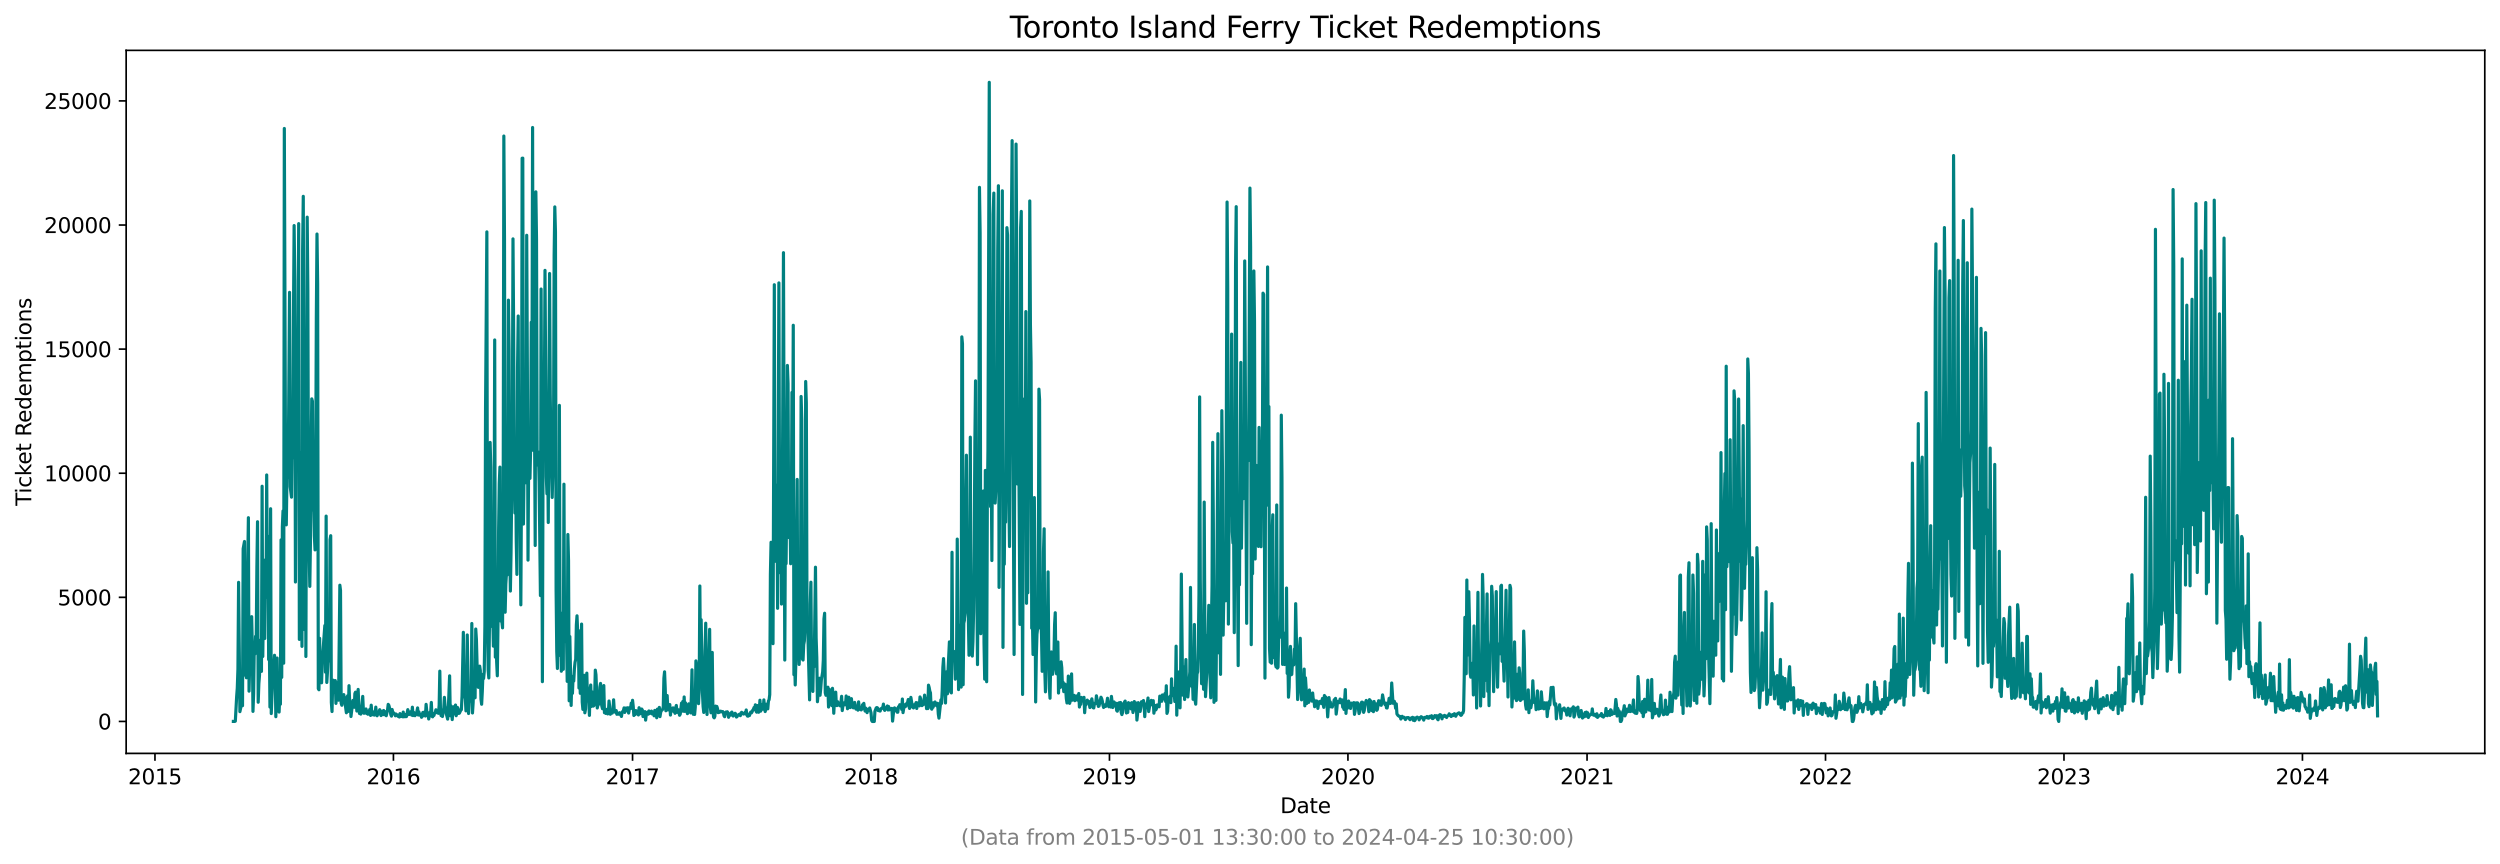 <?xml version="1.0" encoding="utf-8" standalone="no"?>
<!DOCTYPE svg PUBLIC "-//W3C//DTD SVG 1.1//EN"
  "http://www.w3.org/Graphics/SVG/1.1/DTD/svg11.dtd">
<svg xmlns:xlink="http://www.w3.org/1999/xlink" width="1182.891pt" height="408.957pt" viewBox="0 0 1182.891 408.957" xmlns="http://www.w3.org/2000/svg" version="1.1">
 <defs>
  <style type="text/css">*{stroke-linejoin: round; stroke-linecap: butt}</style>
 </defs>
 <g id="figure_1">
  <g id="patch_1">
   <path d="M 0 408.957 
L 1182.891 408.957 
L 1182.891 0 
L 0 0 
z
" style="fill: #ffffff"/>
  </g>
  <g id="axes_1">
   <g id="patch_2">
    <path d="M 59.691 356.478 
L 1175.691 356.478 
L 1175.691 23.838 
L 59.691 23.838 
z
" style="fill: #ffffff"/>
   </g>
   <g id="matplotlib.axis_1">
    <g id="xtick_1">
     <g id="line2d_1">
      <defs>
       <path id="m97ca68598e" d="M 0 0 
L 0 3.5 
" style="stroke: #000000; stroke-width: 0.8"/>
      </defs>
      <g>
       <use xlink:href="#m97ca68598e" x="73.323" y="356.478" style="stroke: #000000; stroke-width: 0.8"/>
      </g>
     </g>
     <g id="text_1">
      <!-- 2015 -->
      <g transform="translate(60.598 371.076) scale(0.1 -0.1)">
       <defs>
        <path id="DejaVuSans-32" d="M 1228 531 
L 3431 531 
L 3431 0 
L 469 0 
L 469 531 
Q 828 903 1448 1529 
Q 2069 2156 2228 2338 
Q 2531 2678 2651 2914 
Q 2772 3150 2772 3378 
Q 2772 3750 2511 3984 
Q 2250 4219 1831 4219 
Q 1534 4219 1204 4116 
Q 875 4013 500 3803 
L 500 4441 
Q 881 4594 1212 4672 
Q 1544 4750 1819 4750 
Q 2544 4750 2975 4387 
Q 3406 4025 3406 3419 
Q 3406 3131 3298 2873 
Q 3191 2616 2906 2266 
Q 2828 2175 2409 1742 
Q 1991 1309 1228 531 
z
" transform="scale(0.016)"/>
        <path id="DejaVuSans-30" d="M 2034 4250 
Q 1547 4250 1301 3770 
Q 1056 3291 1056 2328 
Q 1056 1369 1301 889 
Q 1547 409 2034 409 
Q 2525 409 2770 889 
Q 3016 1369 3016 2328 
Q 3016 3291 2770 3770 
Q 2525 4250 2034 4250 
z
M 2034 4750 
Q 2819 4750 3233 4129 
Q 3647 3509 3647 2328 
Q 3647 1150 3233 529 
Q 2819 -91 2034 -91 
Q 1250 -91 836 529 
Q 422 1150 422 2328 
Q 422 3509 836 4129 
Q 1250 4750 2034 4750 
z
" transform="scale(0.016)"/>
        <path id="DejaVuSans-31" d="M 794 531 
L 1825 531 
L 1825 4091 
L 703 3866 
L 703 4441 
L 1819 4666 
L 2450 4666 
L 2450 531 
L 3481 531 
L 3481 0 
L 794 0 
L 794 531 
z
" transform="scale(0.016)"/>
        <path id="DejaVuSans-35" d="M 691 4666 
L 3169 4666 
L 3169 4134 
L 1269 4134 
L 1269 2991 
Q 1406 3038 1543 3061 
Q 1681 3084 1819 3084 
Q 2600 3084 3056 2656 
Q 3513 2228 3513 1497 
Q 3513 744 3044 326 
Q 2575 -91 1722 -91 
Q 1428 -91 1123 -41 
Q 819 9 494 109 
L 494 744 
Q 775 591 1075 516 
Q 1375 441 1709 441 
Q 2250 441 2565 725 
Q 2881 1009 2881 1497 
Q 2881 1984 2565 2268 
Q 2250 2553 1709 2553 
Q 1456 2553 1204 2497 
Q 953 2441 691 2322 
L 691 4666 
z
" transform="scale(0.016)"/>
       </defs>
       <use xlink:href="#DejaVuSans-32"/>
       <use xlink:href="#DejaVuSans-30" x="63.623"/>
       <use xlink:href="#DejaVuSans-31" x="127.246"/>
       <use xlink:href="#DejaVuSans-35" x="190.869"/>
      </g>
     </g>
    </g>
    <g id="xtick_2">
     <g id="line2d_2">
      <g>
       <use xlink:href="#m97ca68598e" x="186.153" y="356.478" style="stroke: #000000; stroke-width: 0.8"/>
      </g>
     </g>
     <g id="text_2">
      <!-- 2016 -->
      <g transform="translate(173.428 371.076) scale(0.1 -0.1)">
       <defs>
        <path id="DejaVuSans-36" d="M 2113 2584 
Q 1688 2584 1439 2293 
Q 1191 2003 1191 1497 
Q 1191 994 1439 701 
Q 1688 409 2113 409 
Q 2538 409 2786 701 
Q 3034 994 3034 1497 
Q 3034 2003 2786 2293 
Q 2538 2584 2113 2584 
z
M 3366 4563 
L 3366 3988 
Q 3128 4100 2886 4159 
Q 2644 4219 2406 4219 
Q 1781 4219 1451 3797 
Q 1122 3375 1075 2522 
Q 1259 2794 1537 2939 
Q 1816 3084 2150 3084 
Q 2853 3084 3261 2657 
Q 3669 2231 3669 1497 
Q 3669 778 3244 343 
Q 2819 -91 2113 -91 
Q 1303 -91 875 529 
Q 447 1150 447 2328 
Q 447 3434 972 4092 
Q 1497 4750 2381 4750 
Q 2619 4750 2861 4703 
Q 3103 4656 3366 4563 
z
" transform="scale(0.016)"/>
       </defs>
       <use xlink:href="#DejaVuSans-32"/>
       <use xlink:href="#DejaVuSans-30" x="63.623"/>
       <use xlink:href="#DejaVuSans-31" x="127.246"/>
       <use xlink:href="#DejaVuSans-36" x="190.869"/>
      </g>
     </g>
    </g>
    <g id="xtick_3">
     <g id="line2d_3">
      <g>
       <use xlink:href="#m97ca68598e" x="299.293" y="356.478" style="stroke: #000000; stroke-width: 0.8"/>
      </g>
     </g>
     <g id="text_3">
      <!-- 2017 -->
      <g transform="translate(286.568 371.076) scale(0.1 -0.1)">
       <defs>
        <path id="DejaVuSans-37" d="M 525 4666 
L 3525 4666 
L 3525 4397 
L 1831 0 
L 1172 0 
L 2766 4134 
L 525 4134 
L 525 4666 
z
" transform="scale(0.016)"/>
       </defs>
       <use xlink:href="#DejaVuSans-32"/>
       <use xlink:href="#DejaVuSans-30" x="63.623"/>
       <use xlink:href="#DejaVuSans-31" x="127.246"/>
       <use xlink:href="#DejaVuSans-37" x="190.869"/>
      </g>
     </g>
    </g>
    <g id="xtick_4">
     <g id="line2d_4">
      <g>
       <use xlink:href="#m97ca68598e" x="412.123" y="356.478" style="stroke: #000000; stroke-width: 0.8"/>
      </g>
     </g>
     <g id="text_4">
      <!-- 2018 -->
      <g transform="translate(399.398 371.076) scale(0.1 -0.1)">
       <defs>
        <path id="DejaVuSans-38" d="M 2034 2216 
Q 1584 2216 1326 1975 
Q 1069 1734 1069 1313 
Q 1069 891 1326 650 
Q 1584 409 2034 409 
Q 2484 409 2743 651 
Q 3003 894 3003 1313 
Q 3003 1734 2745 1975 
Q 2488 2216 2034 2216 
z
M 1403 2484 
Q 997 2584 770 2862 
Q 544 3141 544 3541 
Q 544 4100 942 4425 
Q 1341 4750 2034 4750 
Q 2731 4750 3128 4425 
Q 3525 4100 3525 3541 
Q 3525 3141 3298 2862 
Q 3072 2584 2669 2484 
Q 3125 2378 3379 2068 
Q 3634 1759 3634 1313 
Q 3634 634 3220 271 
Q 2806 -91 2034 -91 
Q 1263 -91 848 271 
Q 434 634 434 1313 
Q 434 1759 690 2068 
Q 947 2378 1403 2484 
z
M 1172 3481 
Q 1172 3119 1398 2916 
Q 1625 2713 2034 2713 
Q 2441 2713 2670 2916 
Q 2900 3119 2900 3481 
Q 2900 3844 2670 4047 
Q 2441 4250 2034 4250 
Q 1625 4250 1398 4047 
Q 1172 3844 1172 3481 
z
" transform="scale(0.016)"/>
       </defs>
       <use xlink:href="#DejaVuSans-32"/>
       <use xlink:href="#DejaVuSans-30" x="63.623"/>
       <use xlink:href="#DejaVuSans-31" x="127.246"/>
       <use xlink:href="#DejaVuSans-38" x="190.869"/>
      </g>
     </g>
    </g>
    <g id="xtick_5">
     <g id="line2d_5">
      <g>
       <use xlink:href="#m97ca68598e" x="524.953" y="356.478" style="stroke: #000000; stroke-width: 0.8"/>
      </g>
     </g>
     <g id="text_5">
      <!-- 2019 -->
      <g transform="translate(512.228 371.076) scale(0.1 -0.1)">
       <defs>
        <path id="DejaVuSans-39" d="M 703 97 
L 703 672 
Q 941 559 1184 500 
Q 1428 441 1663 441 
Q 2288 441 2617 861 
Q 2947 1281 2994 2138 
Q 2813 1869 2534 1725 
Q 2256 1581 1919 1581 
Q 1219 1581 811 2004 
Q 403 2428 403 3163 
Q 403 3881 828 4315 
Q 1253 4750 1959 4750 
Q 2769 4750 3195 4129 
Q 3622 3509 3622 2328 
Q 3622 1225 3098 567 
Q 2575 -91 1691 -91 
Q 1453 -91 1209 -44 
Q 966 3 703 97 
z
M 1959 2075 
Q 2384 2075 2632 2365 
Q 2881 2656 2881 3163 
Q 2881 3666 2632 3958 
Q 2384 4250 1959 4250 
Q 1534 4250 1286 3958 
Q 1038 3666 1038 3163 
Q 1038 2656 1286 2365 
Q 1534 2075 1959 2075 
z
" transform="scale(0.016)"/>
       </defs>
       <use xlink:href="#DejaVuSans-32"/>
       <use xlink:href="#DejaVuSans-30" x="63.623"/>
       <use xlink:href="#DejaVuSans-31" x="127.246"/>
       <use xlink:href="#DejaVuSans-39" x="190.869"/>
      </g>
     </g>
    </g>
    <g id="xtick_6">
     <g id="line2d_6">
      <g>
       <use xlink:href="#m97ca68598e" x="637.784" y="356.478" style="stroke: #000000; stroke-width: 0.8"/>
      </g>
     </g>
     <g id="text_6">
      <!-- 2020 -->
      <g transform="translate(625.059 371.076) scale(0.1 -0.1)">
       <use xlink:href="#DejaVuSans-32"/>
       <use xlink:href="#DejaVuSans-30" x="63.623"/>
       <use xlink:href="#DejaVuSans-32" x="127.246"/>
       <use xlink:href="#DejaVuSans-30" x="190.869"/>
      </g>
     </g>
    </g>
    <g id="xtick_7">
     <g id="line2d_7">
      <g>
       <use xlink:href="#m97ca68598e" x="750.923" y="356.478" style="stroke: #000000; stroke-width: 0.8"/>
      </g>
     </g>
     <g id="text_7">
      <!-- 2021 -->
      <g transform="translate(738.198 371.076) scale(0.1 -0.1)">
       <use xlink:href="#DejaVuSans-32"/>
       <use xlink:href="#DejaVuSans-30" x="63.623"/>
       <use xlink:href="#DejaVuSans-32" x="127.246"/>
       <use xlink:href="#DejaVuSans-31" x="190.869"/>
      </g>
     </g>
    </g>
    <g id="xtick_8">
     <g id="line2d_8">
      <g>
       <use xlink:href="#m97ca68598e" x="863.753" y="356.478" style="stroke: #000000; stroke-width: 0.8"/>
      </g>
     </g>
     <g id="text_8">
      <!-- 2022 -->
      <g transform="translate(851.028 371.076) scale(0.1 -0.1)">
       <use xlink:href="#DejaVuSans-32"/>
       <use xlink:href="#DejaVuSans-30" x="63.623"/>
       <use xlink:href="#DejaVuSans-32" x="127.246"/>
       <use xlink:href="#DejaVuSans-32" x="190.869"/>
      </g>
     </g>
    </g>
    <g id="xtick_9">
     <g id="line2d_9">
      <g>
       <use xlink:href="#m97ca68598e" x="976.584" y="356.478" style="stroke: #000000; stroke-width: 0.8"/>
      </g>
     </g>
     <g id="text_9">
      <!-- 2023 -->
      <g transform="translate(963.859 371.076) scale(0.1 -0.1)">
       <defs>
        <path id="DejaVuSans-33" d="M 2597 2516 
Q 3050 2419 3304 2112 
Q 3559 1806 3559 1356 
Q 3559 666 3084 287 
Q 2609 -91 1734 -91 
Q 1441 -91 1130 -33 
Q 819 25 488 141 
L 488 750 
Q 750 597 1062 519 
Q 1375 441 1716 441 
Q 2309 441 2620 675 
Q 2931 909 2931 1356 
Q 2931 1769 2642 2001 
Q 2353 2234 1838 2234 
L 1294 2234 
L 1294 2753 
L 1863 2753 
Q 2328 2753 2575 2939 
Q 2822 3125 2822 3475 
Q 2822 3834 2567 4026 
Q 2313 4219 1838 4219 
Q 1578 4219 1281 4162 
Q 984 4106 628 3988 
L 628 4550 
Q 988 4650 1302 4700 
Q 1616 4750 1894 4750 
Q 2613 4750 3031 4423 
Q 3450 4097 3450 3541 
Q 3450 3153 3228 2886 
Q 3006 2619 2597 2516 
z
" transform="scale(0.016)"/>
       </defs>
       <use xlink:href="#DejaVuSans-32"/>
       <use xlink:href="#DejaVuSans-30" x="63.623"/>
       <use xlink:href="#DejaVuSans-32" x="127.246"/>
       <use xlink:href="#DejaVuSans-33" x="190.869"/>
      </g>
     </g>
    </g>
    <g id="xtick_10">
     <g id="line2d_10">
      <g>
       <use xlink:href="#m97ca68598e" x="1089.414" y="356.478" style="stroke: #000000; stroke-width: 0.8"/>
      </g>
     </g>
     <g id="text_10">
      <!-- 2024 -->
      <g transform="translate(1076.689 371.076) scale(0.1 -0.1)">
       <defs>
        <path id="DejaVuSans-34" d="M 2419 4116 
L 825 1625 
L 2419 1625 
L 2419 4116 
z
M 2253 4666 
L 3047 4666 
L 3047 1625 
L 3713 1625 
L 3713 1100 
L 3047 1100 
L 3047 0 
L 2419 0 
L 2419 1100 
L 313 1100 
L 313 1709 
L 2253 4666 
z
" transform="scale(0.016)"/>
       </defs>
       <use xlink:href="#DejaVuSans-32"/>
       <use xlink:href="#DejaVuSans-30" x="63.623"/>
       <use xlink:href="#DejaVuSans-32" x="127.246"/>
       <use xlink:href="#DejaVuSans-34" x="190.869"/>
      </g>
     </g>
    </g>
    <g id="text_11">
     <!-- Date -->
     <g transform="translate(605.74 384.754) scale(0.1 -0.1)">
      <defs>
       <path id="DejaVuSans-44" d="M 1259 4147 
L 1259 519 
L 2022 519 
Q 2988 519 3436 956 
Q 3884 1394 3884 2338 
Q 3884 3275 3436 3711 
Q 2988 4147 2022 4147 
L 1259 4147 
z
M 628 4666 
L 1925 4666 
Q 3281 4666 3915 4102 
Q 4550 3538 4550 2338 
Q 4550 1131 3912 565 
Q 3275 0 1925 0 
L 628 0 
L 628 4666 
z
" transform="scale(0.016)"/>
       <path id="DejaVuSans-61" d="M 2194 1759 
Q 1497 1759 1228 1600 
Q 959 1441 959 1056 
Q 959 750 1161 570 
Q 1363 391 1709 391 
Q 2188 391 2477 730 
Q 2766 1069 2766 1631 
L 2766 1759 
L 2194 1759 
z
M 3341 1997 
L 3341 0 
L 2766 0 
L 2766 531 
Q 2569 213 2275 61 
Q 1981 -91 1556 -91 
Q 1019 -91 701 211 
Q 384 513 384 1019 
Q 384 1609 779 1909 
Q 1175 2209 1959 2209 
L 2766 2209 
L 2766 2266 
Q 2766 2663 2505 2880 
Q 2244 3097 1772 3097 
Q 1472 3097 1187 3025 
Q 903 2953 641 2809 
L 641 3341 
Q 956 3463 1253 3523 
Q 1550 3584 1831 3584 
Q 2591 3584 2966 3190 
Q 3341 2797 3341 1997 
z
" transform="scale(0.016)"/>
       <path id="DejaVuSans-74" d="M 1172 4494 
L 1172 3500 
L 2356 3500 
L 2356 3053 
L 1172 3053 
L 1172 1153 
Q 1172 725 1289 603 
Q 1406 481 1766 481 
L 2356 481 
L 2356 0 
L 1766 0 
Q 1100 0 847 248 
Q 594 497 594 1153 
L 594 3053 
L 172 3053 
L 172 3500 
L 594 3500 
L 594 4494 
L 1172 4494 
z
" transform="scale(0.016)"/>
       <path id="DejaVuSans-65" d="M 3597 1894 
L 3597 1613 
L 953 1613 
Q 991 1019 1311 708 
Q 1631 397 2203 397 
Q 2534 397 2845 478 
Q 3156 559 3463 722 
L 3463 178 
Q 3153 47 2828 -22 
Q 2503 -91 2169 -91 
Q 1331 -91 842 396 
Q 353 884 353 1716 
Q 353 2575 817 3079 
Q 1281 3584 2069 3584 
Q 2775 3584 3186 3129 
Q 3597 2675 3597 1894 
z
M 3022 2063 
Q 3016 2534 2758 2815 
Q 2500 3097 2075 3097 
Q 1594 3097 1305 2825 
Q 1016 2553 972 2059 
L 3022 2063 
z
" transform="scale(0.016)"/>
      </defs>
      <use xlink:href="#DejaVuSans-44"/>
      <use xlink:href="#DejaVuSans-61" x="77.002"/>
      <use xlink:href="#DejaVuSans-74" x="138.281"/>
      <use xlink:href="#DejaVuSans-65" x="177.49"/>
     </g>
    </g>
   </g>
   <g id="matplotlib.axis_2">
    <g id="ytick_1">
     <g id="line2d_11">
      <defs>
       <path id="m23be09f1f0" d="M 0 0 
L -3.5 0 
" style="stroke: #000000; stroke-width: 0.8"/>
      </defs>
      <g>
       <use xlink:href="#m23be09f1f0" x="59.691" y="341.358" style="stroke: #000000; stroke-width: 0.8"/>
      </g>
     </g>
     <g id="text_12">
      <!-- 0 -->
      <g transform="translate(46.328 345.157) scale(0.1 -0.1)">
       <use xlink:href="#DejaVuSans-30"/>
      </g>
     </g>
    </g>
    <g id="ytick_2">
     <g id="line2d_12">
      <g>
       <use xlink:href="#m23be09f1f0" x="59.691" y="282.635" style="stroke: #000000; stroke-width: 0.8"/>
      </g>
     </g>
     <g id="text_13">
      <!-- 5000 -->
      <g transform="translate(27.241 286.434) scale(0.1 -0.1)">
       <use xlink:href="#DejaVuSans-35"/>
       <use xlink:href="#DejaVuSans-30" x="63.623"/>
       <use xlink:href="#DejaVuSans-30" x="127.246"/>
       <use xlink:href="#DejaVuSans-30" x="190.869"/>
      </g>
     </g>
    </g>
    <g id="ytick_3">
     <g id="line2d_13">
      <g>
       <use xlink:href="#m23be09f1f0" x="59.691" y="223.912" style="stroke: #000000; stroke-width: 0.8"/>
      </g>
     </g>
     <g id="text_14">
      <!-- 10000 -->
      <g transform="translate(20.878 227.711) scale(0.1 -0.1)">
       <use xlink:href="#DejaVuSans-31"/>
       <use xlink:href="#DejaVuSans-30" x="63.623"/>
       <use xlink:href="#DejaVuSans-30" x="127.246"/>
       <use xlink:href="#DejaVuSans-30" x="190.869"/>
       <use xlink:href="#DejaVuSans-30" x="254.492"/>
      </g>
     </g>
    </g>
    <g id="ytick_4">
     <g id="line2d_14">
      <g>
       <use xlink:href="#m23be09f1f0" x="59.691" y="165.189" style="stroke: #000000; stroke-width: 0.8"/>
      </g>
     </g>
     <g id="text_15">
      <!-- 15000 -->
      <g transform="translate(20.878 168.988) scale(0.1 -0.1)">
       <use xlink:href="#DejaVuSans-31"/>
       <use xlink:href="#DejaVuSans-35" x="63.623"/>
       <use xlink:href="#DejaVuSans-30" x="127.246"/>
       <use xlink:href="#DejaVuSans-30" x="190.869"/>
       <use xlink:href="#DejaVuSans-30" x="254.492"/>
      </g>
     </g>
    </g>
    <g id="ytick_5">
     <g id="line2d_15">
      <g>
       <use xlink:href="#m23be09f1f0" x="59.691" y="106.466" style="stroke: #000000; stroke-width: 0.8"/>
      </g>
     </g>
     <g id="text_16">
      <!-- 20000 -->
      <g transform="translate(20.878 110.265) scale(0.1 -0.1)">
       <use xlink:href="#DejaVuSans-32"/>
       <use xlink:href="#DejaVuSans-30" x="63.623"/>
       <use xlink:href="#DejaVuSans-30" x="127.246"/>
       <use xlink:href="#DejaVuSans-30" x="190.869"/>
       <use xlink:href="#DejaVuSans-30" x="254.492"/>
      </g>
     </g>
    </g>
    <g id="ytick_6">
     <g id="line2d_16">
      <g>
       <use xlink:href="#m23be09f1f0" x="59.691" y="47.743" style="stroke: #000000; stroke-width: 0.8"/>
      </g>
     </g>
     <g id="text_17">
      <!-- 25000 -->
      <g transform="translate(20.878 51.542) scale(0.1 -0.1)">
       <use xlink:href="#DejaVuSans-32"/>
       <use xlink:href="#DejaVuSans-35" x="63.623"/>
       <use xlink:href="#DejaVuSans-30" x="127.246"/>
       <use xlink:href="#DejaVuSans-30" x="190.869"/>
       <use xlink:href="#DejaVuSans-30" x="254.492"/>
      </g>
     </g>
    </g>
    <g id="text_18">
     <!-- Ticket Redemptions -->
     <g transform="translate(14.798 239.337) rotate(-90) scale(0.1 -0.1)">
      <defs>
       <path id="DejaVuSans-54" d="M -19 4666 
L 3928 4666 
L 3928 4134 
L 2272 4134 
L 2272 0 
L 1638 0 
L 1638 4134 
L -19 4134 
L -19 4666 
z
" transform="scale(0.016)"/>
       <path id="DejaVuSans-69" d="M 603 3500 
L 1178 3500 
L 1178 0 
L 603 0 
L 603 3500 
z
M 603 4863 
L 1178 4863 
L 1178 4134 
L 603 4134 
L 603 4863 
z
" transform="scale(0.016)"/>
       <path id="DejaVuSans-63" d="M 3122 3366 
L 3122 2828 
Q 2878 2963 2633 3030 
Q 2388 3097 2138 3097 
Q 1578 3097 1268 2742 
Q 959 2388 959 1747 
Q 959 1106 1268 751 
Q 1578 397 2138 397 
Q 2388 397 2633 464 
Q 2878 531 3122 666 
L 3122 134 
Q 2881 22 2623 -34 
Q 2366 -91 2075 -91 
Q 1284 -91 818 406 
Q 353 903 353 1747 
Q 353 2603 823 3093 
Q 1294 3584 2113 3584 
Q 2378 3584 2631 3529 
Q 2884 3475 3122 3366 
z
" transform="scale(0.016)"/>
       <path id="DejaVuSans-6b" d="M 581 4863 
L 1159 4863 
L 1159 1991 
L 2875 3500 
L 3609 3500 
L 1753 1863 
L 3688 0 
L 2938 0 
L 1159 1709 
L 1159 0 
L 581 0 
L 581 4863 
z
" transform="scale(0.016)"/>
       <path id="DejaVuSans-20" transform="scale(0.016)"/>
       <path id="DejaVuSans-52" d="M 2841 2188 
Q 3044 2119 3236 1894 
Q 3428 1669 3622 1275 
L 4263 0 
L 3584 0 
L 2988 1197 
Q 2756 1666 2539 1819 
Q 2322 1972 1947 1972 
L 1259 1972 
L 1259 0 
L 628 0 
L 628 4666 
L 2053 4666 
Q 2853 4666 3247 4331 
Q 3641 3997 3641 3322 
Q 3641 2881 3436 2590 
Q 3231 2300 2841 2188 
z
M 1259 4147 
L 1259 2491 
L 2053 2491 
Q 2509 2491 2742 2702 
Q 2975 2913 2975 3322 
Q 2975 3731 2742 3939 
Q 2509 4147 2053 4147 
L 1259 4147 
z
" transform="scale(0.016)"/>
       <path id="DejaVuSans-64" d="M 2906 2969 
L 2906 4863 
L 3481 4863 
L 3481 0 
L 2906 0 
L 2906 525 
Q 2725 213 2448 61 
Q 2172 -91 1784 -91 
Q 1150 -91 751 415 
Q 353 922 353 1747 
Q 353 2572 751 3078 
Q 1150 3584 1784 3584 
Q 2172 3584 2448 3432 
Q 2725 3281 2906 2969 
z
M 947 1747 
Q 947 1113 1208 752 
Q 1469 391 1925 391 
Q 2381 391 2643 752 
Q 2906 1113 2906 1747 
Q 2906 2381 2643 2742 
Q 2381 3103 1925 3103 
Q 1469 3103 1208 2742 
Q 947 2381 947 1747 
z
" transform="scale(0.016)"/>
       <path id="DejaVuSans-6d" d="M 3328 2828 
Q 3544 3216 3844 3400 
Q 4144 3584 4550 3584 
Q 5097 3584 5394 3201 
Q 5691 2819 5691 2113 
L 5691 0 
L 5113 0 
L 5113 2094 
Q 5113 2597 4934 2840 
Q 4756 3084 4391 3084 
Q 3944 3084 3684 2787 
Q 3425 2491 3425 1978 
L 3425 0 
L 2847 0 
L 2847 2094 
Q 2847 2600 2669 2842 
Q 2491 3084 2119 3084 
Q 1678 3084 1418 2786 
Q 1159 2488 1159 1978 
L 1159 0 
L 581 0 
L 581 3500 
L 1159 3500 
L 1159 2956 
Q 1356 3278 1631 3431 
Q 1906 3584 2284 3584 
Q 2666 3584 2933 3390 
Q 3200 3197 3328 2828 
z
" transform="scale(0.016)"/>
       <path id="DejaVuSans-70" d="M 1159 525 
L 1159 -1331 
L 581 -1331 
L 581 3500 
L 1159 3500 
L 1159 2969 
Q 1341 3281 1617 3432 
Q 1894 3584 2278 3584 
Q 2916 3584 3314 3078 
Q 3713 2572 3713 1747 
Q 3713 922 3314 415 
Q 2916 -91 2278 -91 
Q 1894 -91 1617 61 
Q 1341 213 1159 525 
z
M 3116 1747 
Q 3116 2381 2855 2742 
Q 2594 3103 2138 3103 
Q 1681 3103 1420 2742 
Q 1159 2381 1159 1747 
Q 1159 1113 1420 752 
Q 1681 391 2138 391 
Q 2594 391 2855 752 
Q 3116 1113 3116 1747 
z
" transform="scale(0.016)"/>
       <path id="DejaVuSans-6f" d="M 1959 3097 
Q 1497 3097 1228 2736 
Q 959 2375 959 1747 
Q 959 1119 1226 758 
Q 1494 397 1959 397 
Q 2419 397 2687 759 
Q 2956 1122 2956 1747 
Q 2956 2369 2687 2733 
Q 2419 3097 1959 3097 
z
M 1959 3584 
Q 2709 3584 3137 3096 
Q 3566 2609 3566 1747 
Q 3566 888 3137 398 
Q 2709 -91 1959 -91 
Q 1206 -91 779 398 
Q 353 888 353 1747 
Q 353 2609 779 3096 
Q 1206 3584 1959 3584 
z
" transform="scale(0.016)"/>
       <path id="DejaVuSans-6e" d="M 3513 2113 
L 3513 0 
L 2938 0 
L 2938 2094 
Q 2938 2591 2744 2837 
Q 2550 3084 2163 3084 
Q 1697 3084 1428 2787 
Q 1159 2491 1159 1978 
L 1159 0 
L 581 0 
L 581 3500 
L 1159 3500 
L 1159 2956 
Q 1366 3272 1645 3428 
Q 1925 3584 2291 3584 
Q 2894 3584 3203 3211 
Q 3513 2838 3513 2113 
z
" transform="scale(0.016)"/>
       <path id="DejaVuSans-73" d="M 2834 3397 
L 2834 2853 
Q 2591 2978 2328 3040 
Q 2066 3103 1784 3103 
Q 1356 3103 1142 2972 
Q 928 2841 928 2578 
Q 928 2378 1081 2264 
Q 1234 2150 1697 2047 
L 1894 2003 
Q 2506 1872 2764 1633 
Q 3022 1394 3022 966 
Q 3022 478 2636 193 
Q 2250 -91 1575 -91 
Q 1294 -91 989 -36 
Q 684 19 347 128 
L 347 722 
Q 666 556 975 473 
Q 1284 391 1588 391 
Q 1994 391 2212 530 
Q 2431 669 2431 922 
Q 2431 1156 2273 1281 
Q 2116 1406 1581 1522 
L 1381 1569 
Q 847 1681 609 1914 
Q 372 2147 372 2553 
Q 372 3047 722 3315 
Q 1072 3584 1716 3584 
Q 2034 3584 2315 3537 
Q 2597 3491 2834 3397 
z
" transform="scale(0.016)"/>
      </defs>
      <use xlink:href="#DejaVuSans-54"/>
      <use xlink:href="#DejaVuSans-69" x="57.959"/>
      <use xlink:href="#DejaVuSans-63" x="85.742"/>
      <use xlink:href="#DejaVuSans-6b" x="140.723"/>
      <use xlink:href="#DejaVuSans-65" x="195.008"/>
      <use xlink:href="#DejaVuSans-74" x="256.531"/>
      <use xlink:href="#DejaVuSans-20" x="295.74"/>
      <use xlink:href="#DejaVuSans-52" x="327.527"/>
      <use xlink:href="#DejaVuSans-65" x="392.51"/>
      <use xlink:href="#DejaVuSans-64" x="454.033"/>
      <use xlink:href="#DejaVuSans-65" x="517.51"/>
      <use xlink:href="#DejaVuSans-6d" x="579.033"/>
      <use xlink:href="#DejaVuSans-70" x="676.445"/>
      <use xlink:href="#DejaVuSans-74" x="739.922"/>
      <use xlink:href="#DejaVuSans-69" x="779.131"/>
      <use xlink:href="#DejaVuSans-6f" x="806.914"/>
      <use xlink:href="#DejaVuSans-6e" x="868.096"/>
      <use xlink:href="#DejaVuSans-73" x="931.475"/>
     </g>
    </g>
   </g>
   <g id="line2d_17">
    <path d="M 110.418 341.346 
L 111.036 341.358 
L 111.345 341.217 
L 111.964 329.742 
L 112.273 325.585 
L 112.582 316.6 
L 112.891 275.541 
L 113.509 336.719 
L 114.127 333.806 
L 114.437 320.523 
L 114.746 333.9 
L 115.055 259.639 
L 115.673 256.209 
L 115.982 319.489 
L 116.291 308.755 
L 116.6 320.687 
L 116.91 319.266 
L 117.219 266.181 
L 117.528 244.958 
L 117.837 327.018 
L 118.146 313.817 
L 118.455 319.067 
L 118.764 308.778 
L 119.073 291.784 
L 119.382 305.49 
L 119.692 336.59 
L 120.001 328.251 
L 120.31 305.83 
L 120.619 309.424 
L 120.928 301.05 
L 121.237 302.53 
L 121.546 268.541 
L 121.855 246.861 
L 122.165 332.256 
L 122.474 323.447 
L 122.783 319.536 
L 123.092 304.55 
L 123.401 302.812 
L 123.71 317.669 
L 124.019 230.078 
L 124.328 310.61 
L 124.638 285.442 
L 124.947 288.39 
L 125.256 302.107 
L 125.565 264.853 
L 125.874 282.705 
L 126.183 224.734 
L 126.492 273.932 
L 126.801 253.731 
L 127.111 312.067 
L 127.42 301.99 
L 127.729 334.546 
L 128.038 240.718 
L 128.347 337.623 
L 128.965 322.085 
L 129.274 316.483 
L 129.584 315.062 
L 129.893 310.047 
L 130.202 317.328 
L 130.511 339.103 
L 131.129 311.362 
L 131.438 330.882 
L 131.747 332.89 
L 132.057 336.907 
L 132.366 329.437 
L 132.675 333.195 
L 132.984 255.446 
L 133.293 320.499 
L 133.602 249.139 
L 133.911 241.752 
L 134.22 313.793 
L 134.53 60.791 
L 135.148 232.474 
L 135.457 248.329 
L 135.766 226.613 
L 136.075 225.133 
L 136.384 221.023 
L 137.003 138.329 
L 137.312 230.266 
L 137.93 235.234 
L 138.239 205.038 
L 138.548 216.677 
L 138.857 149.639 
L 139.166 106.736 
L 139.476 132.75 
L 139.785 275.377 
L 140.094 204.181 
L 140.403 217.264 
L 140.712 208.139 
L 141.33 105.82 
L 141.639 302.53 
L 141.949 275.388 
L 142.258 218.439 
L 142.567 214.011 
L 142.876 305.83 
L 143.185 118.422 
L 143.494 92.901 
L 144.112 297.903 
L 144.422 214.622 
L 144.731 310.61 
L 145.349 102.754 
L 145.658 137.436 
L 145.967 243.079 
L 146.585 277.444 
L 146.895 256.01 
L 147.204 214.622 
L 147.513 188.725 
L 147.822 189.829 
L 148.131 241.4 
L 148.44 236.326 
L 148.749 253.59 
L 149.058 260.179 
L 149.368 224.887 
L 149.677 149.98 
L 149.986 110.741 
L 150.295 134.441 
L 150.604 325.867 
L 150.913 326.36 
L 151.222 302.025 
L 151.531 319.865 
L 151.841 321.204 
L 152.15 323.06 
L 152.459 313.37 
L 153.695 295.977 
L 154.004 318.033 
L 154.314 244.206 
L 154.623 322.907 
L 154.932 318.057 
L 155.241 311.233 
L 155.55 312.818 
L 155.859 312.595 
L 156.168 255.329 
L 156.477 253.473 
L 156.787 332.373 
L 157.096 336.66 
L 157.405 323.471 
L 157.714 321.862 
L 158.023 327.617 
L 158.332 327.335 
L 158.641 322.026 
L 158.95 332.808 
L 159.569 323.001 
L 159.878 325.561 
L 160.187 331.304 
L 160.805 276.892 
L 161.114 279.393 
L 161.423 332.702 
L 161.733 333.7 
L 162.042 331.175 
L 162.351 332.361 
L 162.66 328.662 
L 162.969 331.915 
L 163.278 332.796 
L 163.896 337.247 
L 164.206 329.789 
L 164.515 329.202 
L 164.824 336.59 
L 165.133 324.446 
L 165.442 331.903 
L 165.751 332.267 
L 166.06 339.009 
L 166.988 331.398 
L 167.297 333.583 
L 167.606 334.652 
L 167.915 328.157 
L 168.224 327.487 
L 168.842 336.437 
L 169.151 330.013 
L 169.461 326.207 
L 169.77 333.665 
L 170.079 337.588 
L 170.388 335.697 
L 170.697 337.881 
L 171.006 337.2 
L 171.624 329.508 
L 171.934 335.967 
L 172.243 337.494 
L 172.552 336.578 
L 172.861 336.871 
L 173.17 335.45 
L 173.479 337.623 
L 173.788 336.836 
L 174.097 337.952 
L 174.407 336.366 
L 174.716 336.402 
L 175.025 335.568 
L 175.334 338.516 
L 175.643 333.665 
L 175.952 337.635 
L 176.261 337.318 
L 176.57 338.245 
L 176.88 336.848 
L 177.189 338.351 
L 177.498 337.952 
L 177.807 334.581 
L 178.116 337.541 
L 178.425 338.668 
L 179.043 337.13 
L 179.353 336.86 
L 179.662 335.803 
L 179.971 337.846 
L 180.28 338.563 
L 180.589 336.543 
L 181.207 338.128 
L 181.516 336.167 
L 181.826 338.152 
L 182.135 337.576 
L 182.444 336.754 
L 182.753 338.645 
L 183.371 335.897 
L 183.68 333.278 
L 183.989 333.736 
L 184.608 336.049 
L 184.917 338.152 
L 185.226 338.844 
L 185.535 335.697 
L 185.844 337.012 
L 186.462 337.459 
L 187.081 338.68 
L 187.39 337.858 
L 187.699 338.234 
L 188.008 338.281 
L 188.317 338.938 
L 188.626 338.539 
L 188.935 339.256 
L 189.245 337.647 
L 189.554 339.044 
L 190.172 338.386 
L 190.481 339.15 
L 190.79 336.918 
L 191.099 339.173 
L 191.408 338.856 
L 191.718 338.105 
L 192.027 339.115 
L 192.336 339.009 
L 192.954 335.779 
L 193.263 338.046 
L 193.572 338.058 
L 194.191 336.789 
L 194.809 338.398 
L 195.118 334.616 
L 195.427 338.574 
L 195.736 337.048 
L 196.045 338.093 
L 196.354 338.633 
L 196.664 337.658 
L 196.973 338.046 
L 197.591 334.957 
L 197.9 338.328 
L 198.209 336.813 
L 198.518 338.187 
L 198.827 338.469 
L 199.137 338.046 
L 199.446 339.396 
L 199.755 338.551 
L 200.064 337.095 
L 200.373 338.692 
L 200.991 336.789 
L 201.3 338.786 
L 201.61 333.278 
L 201.919 336.507 
L 202.228 337.282 
L 202.537 337.611 
L 202.846 340.195 
L 203.464 337.001 
L 203.773 337.153 
L 204.083 332.373 
L 204.392 338.927 
L 204.701 339.173 
L 205.01 338.187 
L 205.319 338.527 
L 205.628 337.435 
L 205.937 337.235 
L 206.246 335.838 
L 206.556 337.2 
L 206.865 336.66 
L 207.174 337.341 
L 207.483 337.517 
L 207.792 333.665 
L 208.101 317.563 
L 208.41 336.39 
L 208.719 338.621 
L 209.029 335.92 
L 209.338 339.021 
L 209.956 335.497 
L 210.265 329.966 
L 210.574 334.064 
L 210.883 335.486 
L 211.192 337.787 
L 211.811 340.254 
L 212.12 335.568 
L 212.738 319.783 
L 213.047 338.657 
L 213.356 333.947 
L 213.665 335.791 
L 213.974 340.477 
L 214.284 335.932 
L 214.593 334.417 
L 214.902 337.764 
L 215.211 337.059 
L 215.52 333.595 
L 215.829 338.645 
L 216.138 337.576 
L 216.447 334.734 
L 216.757 335.356 
L 217.066 337.553 
L 217.375 337.423 
L 217.993 336.049 
L 218.302 335.791 
L 218.611 329.402 
L 219.23 299.195 
L 219.539 325.15 
L 219.848 329.907 
L 220.157 329.86 
L 220.466 336.355 
L 220.775 327.358 
L 221.084 300.44 
L 221.703 337.6 
L 222.321 325.831 
L 222.63 331.774 
L 222.939 330.823 
L 223.248 295.014 
L 223.557 337.341 
L 223.866 332.467 
L 224.176 321.838 
L 224.794 330.142 
L 225.103 297.633 
L 225.412 302.53 
L 225.721 314.322 
L 226.339 325.221 
L 226.958 315.191 
L 227.267 317.293 
L 227.576 330.776 
L 227.885 333.219 
L 228.194 327.347 
L 228.503 319.055 
L 228.812 321.028 
L 229.122 317.845 
L 229.431 296.341 
L 229.74 193.07 
L 230.358 109.719 
L 230.667 291.443 
L 230.976 317 
L 231.285 320.77 
L 231.595 295.378 
L 231.904 209.348 
L 232.213 221.258 
L 232.522 286.957 
L 232.831 296.493 
L 233.14 291.197 
L 233.449 305.736 
L 233.758 262.117 
L 234.068 160.855 
L 234.377 310.928 
L 234.686 297.656 
L 234.995 313.206 
L 235.304 319.748 
L 235.613 295.836 
L 235.922 250.408 
L 236.231 228.739 
L 236.541 221.023 
L 236.85 293.816 
L 237.159 291.279 
L 237.777 297.069 
L 238.086 239.591 
L 238.395 64.373 
L 238.704 113.184 
L 239.014 289.67 
L 239.323 276.363 
L 239.632 271.325 
L 239.941 272.065 
L 240.25 235.316 
L 240.559 142.017 
L 240.868 165.412 
L 241.177 257.912 
L 241.487 279.652 
L 241.796 261.682 
L 242.414 204.615 
L 242.723 113.031 
L 243.032 156.991 
L 243.341 219.719 
L 243.65 242.727 
L 243.96 218.075 
L 244.269 255.834 
L 244.578 271.771 
L 244.887 173.527 
L 245.196 149.521 
L 245.505 242.738 
L 245.814 238.076 
L 246.123 248.575 
L 246.433 286.17 
L 246.742 229.502 
L 247.051 74.873 
L 247.36 74.826 
L 247.669 247.953 
L 247.978 220.154 
L 248.287 217.852 
L 248.596 204.662 
L 248.906 228.433 
L 249.215 111.328 
L 249.524 174.749 
L 249.833 265.018 
L 250.142 215.338 
L 250.451 224.229 
L 250.76 226.355 
L 251.069 211.533 
L 251.379 152.469 
L 251.688 189.782 
L 251.997 60.333 
L 252.306 213.095 
L 252.615 188.584 
L 252.924 202.725 
L 253.233 258.089 
L 253.542 90.775 
L 253.852 113.195 
L 254.161 220.048 
L 254.47 214.692 
L 254.779 213.905 
L 255.088 228.128 
L 255.706 281.789 
L 256.015 136.767 
L 256.324 215.139 
L 256.634 322.531 
L 256.943 216.219 
L 257.561 190.71 
L 257.87 127.935 
L 258.488 225.403 
L 258.797 233.636 
L 259.107 212.461 
L 259.416 247.213 
L 260.034 129.415 
L 260.343 186.282 
L 260.652 210.64 
L 261.27 235.363 
L 261.889 211.697 
L 262.198 120.688 
L 262.507 97.904 
L 262.816 109.778 
L 263.125 279.1 
L 263.434 308.285 
L 263.743 316.295 
L 264.053 283.985 
L 264.362 310.141 
L 264.671 191.814 
L 264.98 296.599 
L 265.289 297.633 
L 265.598 317.587 
L 266.216 290.022 
L 266.526 316.694 
L 266.835 229.103 
L 267.144 303.575 
L 267.453 300.181 
L 267.762 299.23 
L 268.071 301.919 
L 268.38 322.39 
L 268.689 252.909 
L 268.999 265.276 
L 269.308 331.586 
L 269.617 301.18 
L 270.235 333.771 
L 270.544 321.216 
L 270.853 328.051 
L 271.162 319.971 
L 271.472 322.238 
L 271.781 316.424 
L 272.09 313.323 
L 272.399 311.961 
L 272.708 295.683 
L 273.017 291.385 
L 273.326 298.819 
L 273.635 298.22 
L 273.945 325.526 
L 274.254 318.244 
L 274.563 328.051 
L 274.872 323.048 
L 275.181 295.284 
L 275.49 332.232 
L 275.799 335.65 
L 276.418 319.525 
L 276.727 337.259 
L 277.036 335.521 
L 277.345 322.296 
L 277.654 318.503 
L 277.963 331.704 
L 278.272 329.449 
L 278.581 330.976 
L 278.891 338.492 
L 279.2 326.055 
L 279.509 324.117 
L 279.818 334.264 
L 280.127 327.358 
L 280.745 334.088 
L 281.054 333.818 
L 281.364 329.625 
L 281.673 317.082 
L 281.982 319.278 
L 282.6 334.98 
L 283.218 332.138 
L 283.527 333.113 
L 283.837 325.068 
L 284.146 323.377 
L 284.455 331.398 
L 284.764 334.111 
L 285.073 335.345 
L 285.382 333.348 
L 285.691 324.375 
L 286 337.224 
L 286.31 337.012 
L 286.619 337.553 
L 286.928 336.167 
L 287.237 335.603 
L 287.546 337.799 
L 287.855 337.13 
L 288.164 331.692 
L 288.473 334.335 
L 288.783 337.952 
L 289.092 336.766 
L 289.401 337.4 
L 289.71 337.388 
L 290.019 336.202 
L 290.328 331.117 
L 290.637 335.944 
L 291.256 337.118 
L 291.565 336.214 
L 291.874 337.964 
L 292.183 337.576 
L 292.492 337.928 
L 292.801 337.905 
L 293.11 337.212 
L 293.419 338.046 
L 293.729 338.21 
L 294.038 338.997 
L 294.347 336.989 
L 294.965 336.261 
L 295.274 334.945 
L 295.583 337.095 
L 295.892 336.543 
L 296.202 334.992 
L 296.511 336.073 
L 296.82 334.922 
L 297.129 334.898 
L 297.438 337.388 
L 297.747 335.685 
L 298.056 334.781 
L 298.365 335.215 
L 298.675 332.69 
L 298.984 335.133 
L 299.293 331.351 
L 299.602 334.135 
L 299.911 338.539 
L 300.22 337.494 
L 300.529 338.105 
L 300.838 336.214 
L 301.147 336.449 
L 301.457 337.247 
L 301.766 337.553 
L 302.075 338.292 
L 302.384 334.863 
L 302.693 337.4 
L 303.002 337.682 
L 303.311 335.779 
L 303.62 335.474 
L 303.93 335.944 
L 304.239 339.032 
L 304.548 338.915 
L 304.857 338.316 
L 305.166 336.707 
L 305.475 340.735 
L 305.784 338.081 
L 306.093 337.964 
L 306.403 336.965 
L 306.712 337.928 
L 307.021 336.39 
L 307.33 337.611 
L 307.639 337.423 
L 308.257 336.46 
L 308.566 337.823 
L 308.876 337.74 
L 309.185 337.095 
L 309.494 338.692 
L 309.803 336.131 
L 310.112 336.93 
L 310.421 336.742 
L 310.73 339.608 
L 311.039 335.544 
L 311.349 336.848 
L 311.658 336.719 
L 311.967 334.71 
L 312.276 339.068 
L 312.585 337.142 
L 312.894 336.084 
L 313.203 336.038 
L 313.512 335.673 
L 313.822 334.558 
L 314.131 320.863 
L 314.44 317.88 
L 314.749 325.608 
L 315.058 336.296 
L 315.367 335.767 
L 315.676 329.108 
L 315.985 335.908 
L 316.295 335.204 
L 316.604 335.38 
L 316.913 333.36 
L 317.222 338.339 
L 317.531 335.133 
L 317.84 335.286 
L 318.149 335.955 
L 318.458 334.934 
L 318.768 336.66 
L 319.077 336.19 
L 319.386 337.506 
L 319.695 334.91 
L 320.004 333.794 
L 320.313 337.071 
L 320.622 336.202 
L 320.931 335.814 
L 321.55 338.433 
L 321.859 337.893 
L 322.477 332.679 
L 322.786 336.472 
L 323.095 331.892 
L 323.404 336.531 
L 323.714 329.778 
L 324.023 336.601 
L 324.332 332.549 
L 324.641 335.474 
L 324.95 335.532 
L 325.259 337.67 
L 325.568 336.46 
L 325.877 333.031 
L 326.187 333.336 
L 326.496 336.026 
L 326.805 337.306 
L 327.114 329.836 
L 327.423 316.941 
L 327.732 335.744 
L 328.041 337.987 
L 328.35 332.714 
L 328.66 338.046 
L 328.969 334.558 
L 329.278 312.701 
L 329.587 314.897 
L 329.896 325.127 
L 330.205 330.823 
L 330.514 332.937 
L 330.823 326.595 
L 331.133 277.268 
L 331.442 317.105 
L 331.751 293.205 
L 332.369 327.781 
L 332.678 334.276 
L 332.987 337.095 
L 333.296 330.001 
L 333.606 308.085 
L 333.915 294.873 
L 334.224 323.259 
L 334.533 338.058 
L 334.842 324.457 
L 335.46 311.209 
L 335.769 297.774 
L 336.079 334.37 
L 336.388 337.247 
L 336.697 334.252 
L 337.006 308.708 
L 337.315 335.074 
L 337.624 339.303 
L 337.933 339.643 
L 338.242 338.938 
L 338.552 334.1 
L 338.861 335.063 
L 339.17 334.264 
L 339.479 335.227 
L 339.788 337.2 
L 340.097 336.625 
L 340.406 337.048 
L 340.715 336.543 
L 341.025 336.496 
L 341.334 336.766 
L 341.643 336.848 
L 341.952 336.672 
L 342.261 337.106 
L 342.57 338.692 
L 342.879 339.115 
L 343.188 337.306 
L 343.498 336.895 
L 343.807 337.423 
L 344.116 336.766 
L 344.425 337.224 
L 344.734 339.385 
L 345.043 337.729 
L 345.352 337.846 
L 345.661 338.398 
L 345.97 337.282 
L 346.28 336.918 
L 346.589 337.705 
L 346.898 338.797 
L 347.207 337.987 
L 347.516 338.234 
L 347.825 337.494 
L 348.134 337.858 
L 348.443 339.279 
L 348.753 339.079 
L 349.062 338.433 
L 349.371 338.339 
L 349.68 338.022 
L 349.989 337.94 
L 350.298 338.61 
L 350.607 337.365 
L 350.916 337.036 
L 351.226 337.729 
L 351.535 337.67 
L 351.844 337.846 
L 352.153 337.576 
L 352.462 337.083 
L 352.771 337.799 
L 353.08 335.932 
L 353.389 338.292 
L 353.699 338.844 
L 354.008 338.833 
L 354.317 338.093 
L 354.626 338.551 
L 354.935 337.365 
L 355.244 336.883 
L 355.553 337.306 
L 355.862 336.813 
L 356.172 335.991 
L 356.481 335.603 
L 356.79 334.757 
L 357.099 335.685 
L 357.408 333.489 
L 357.717 336.496 
L 358.026 336.965 
L 358.335 333.841 
L 358.645 336.284 
L 358.954 337.012 
L 359.263 335.756 
L 359.572 331.328 
L 359.881 336.496 
L 360.19 335.838 
L 360.499 333.336 
L 361.118 335.556 
L 361.427 331.163 
L 361.736 334.605 
L 362.045 336.672 
L 362.354 335.568 
L 362.663 333.172 
L 362.972 334.945 
L 363.281 335.392 
L 363.591 331.669 
L 363.9 331.07 
L 364.209 328.65 
L 364.518 271.818 
L 364.827 256.585 
L 365.136 260.672 
L 365.445 268.353 
L 365.754 304.55 
L 366.373 134.723 
L 366.682 265.593 
L 366.991 229.467 
L 367.3 230.841 
L 367.609 233.777 
L 367.918 287.826 
L 368.537 133.866 
L 368.846 236.584 
L 369.155 271.019 
L 369.464 226.766 
L 369.773 285.818 
L 370.082 256.468 
L 370.7 119.561 
L 371.319 312.302 
L 371.628 246.297 
L 371.937 266.686 
L 372.246 234.318 
L 372.555 172.917 
L 372.864 181.619 
L 373.173 254.33 
L 373.483 254.272 
L 373.792 242.633 
L 374.101 266.733 
L 374.41 250.22 
L 374.719 185.671 
L 375.028 220.412 
L 375.337 153.902 
L 375.646 319.219 
L 375.956 311.644 
L 376.265 324.082 
L 376.574 312.677 
L 376.883 259.592 
L 377.192 226.848 
L 377.501 310.458 
L 377.81 298.807 
L 378.119 314.38 
L 378.738 294.485 
L 379.047 187.609 
L 379.356 198.508 
L 379.665 311.832 
L 379.974 312.29 
L 380.283 304.973 
L 380.592 303.258 
L 380.902 294.661 
L 381.211 180.515 
L 381.52 190.686 
L 381.829 292.007 
L 382.138 295.507 
L 383.065 331.14 
L 383.375 285.841 
L 383.684 275.482 
L 383.993 315.508 
L 384.302 307.134 
L 384.611 327.147 
L 384.92 308.696 
L 385.229 315.414 
L 385.848 268.377 
L 386.157 301.872 
L 386.466 311.221 
L 386.775 332.021 
L 387.084 328.204 
L 387.393 322.12 
L 387.702 320.922 
L 388.011 328.967 
L 388.321 325.925 
L 388.63 321.686 
L 389.248 317.939 
L 389.557 312.372 
L 389.866 292.817 
L 390.175 290.163 
L 390.484 327.793 
L 390.793 328.979 
L 391.103 328.65 
L 391.412 325.831 
L 391.721 325.15 
L 392.03 334.546 
L 392.339 326.09 
L 392.648 330.318 
L 392.957 327.1 
L 393.266 332.655 
L 393.576 333.865 
L 393.885 325.679 
L 394.194 329.143 
L 394.503 337.482 
L 394.812 331.563 
L 395.121 331.692 
L 395.43 327.511 
L 395.739 333.806 
L 396.049 333.83 
L 396.358 332.044 
L 396.667 333.63 
L 396.976 333.524 
L 397.285 332.761 
L 397.594 334.017 
L 397.903 332.303 
L 398.212 329.472 
L 398.522 336.202 
L 398.831 333.841 
L 399.449 332.526 
L 399.758 333.501 
L 400.067 333.395 
L 400.376 329.308 
L 400.685 330.541 
L 400.995 335.345 
L 401.613 329.907 
L 401.922 333.912 
L 402.231 334.804 
L 402.54 334.511 
L 402.849 330.576 
L 403.158 333.266 
L 403.468 334.663 
L 403.777 334.922 
L 404.086 333.888 
L 404.395 332.361 
L 405.013 335.509 
L 405.631 335.403 
L 405.941 336.014 
L 406.25 332.091 
L 406.559 334.898 
L 406.868 334.875 
L 407.177 335.732 
L 407.486 335.897 
L 407.795 335.415 
L 408.104 333.477 
L 408.414 333.254 
L 408.723 332.796 
L 409.032 335.345 
L 409.341 336.449 
L 409.65 335.074 
L 410.268 337.2 
L 410.577 335.732 
L 410.887 335.544 
L 411.196 336.108 
L 411.505 334.98 
L 412.123 337.259 
L 412.432 340.888 
L 412.741 341.358 
L 413.669 341.358 
L 413.978 336.543 
L 414.596 334.945 
L 414.905 334.793 
L 415.214 334.969 
L 415.523 336.214 
L 415.833 336.108 
L 416.142 336.366 
L 416.451 336.437 
L 416.76 335.345 
L 417.069 335.298 
L 417.378 334.945 
L 417.687 334.934 
L 417.996 333.148 
L 418.306 335.568 
L 418.615 336.12 
L 418.924 334.945 
L 419.233 334.804 
L 419.542 334.804 
L 419.851 334.029 
L 420.16 335.932 
L 420.469 334.323 
L 420.779 335.873 
L 421.088 335.709 
L 421.397 335.709 
L 421.706 335.227 
L 422.015 335.215 
L 422.324 341.193 
L 422.942 335.345 
L 423.252 334.934 
L 423.561 336.167 
L 423.87 335.309 
L 424.488 336.977 
L 424.797 336.989 
L 425.106 334.417 
L 425.415 334.628 
L 425.725 333.43 
L 426.034 334.605 
L 426.343 333.677 
L 426.652 335.685 
L 426.961 330.752 
L 427.27 337.177 
L 427.579 335.239 
L 427.888 334.628 
L 428.198 333.43 
L 428.507 334.241 
L 428.816 332.996 
L 429.125 333.289 
L 429.434 332.326 
L 429.743 330.964 
L 430.052 334.041 
L 430.361 335.204 
L 430.671 334.475 
L 430.98 329.977 
L 431.598 333.794 
L 431.907 334.593 
L 432.216 334.957 
L 432.525 333.465 
L 432.834 334.041 
L 433.453 332.432 
L 433.762 335.215 
L 434.071 332.585 
L 434.38 333.877 
L 434.689 333.137 
L 434.998 333.994 
L 435.307 329.778 
L 435.617 330.658 
L 435.926 333.383 
L 436.235 333.865 
L 436.544 332.573 
L 436.853 333.442 
L 437.162 331.821 
L 437.471 328.897 
L 437.78 331.128 
L 438.089 330.705 
L 438.399 335.286 
L 438.708 330.494 
L 439.017 335.274 
L 439.326 324.187 
L 439.635 325.279 
L 439.944 327.006 
L 440.253 327.828 
L 440.562 334.957 
L 440.872 335.556 
L 441.181 332.573 
L 441.49 334.663 
L 441.799 332.514 
L 442.108 333.759 
L 442.417 332.138 
L 443.345 334.053 
L 443.654 332.784 
L 443.963 337.823 
L 444.272 339.784 
L 445.199 331.128 
L 445.508 332.831 
L 445.818 326.56 
L 446.127 315.719 
L 446.436 311.62 
L 447.363 332.62 
L 447.672 319.947 
L 447.981 317.822 
L 448.291 328.263 
L 448.6 316.577 
L 449.218 303.705 
L 449.527 311.879 
L 449.836 327.429 
L 450.145 327.852 
L 450.454 261.318 
L 450.764 312.631 
L 451.073 312.302 
L 451.382 308.226 
L 451.691 312.184 
L 452 321.357 
L 452.309 316.377 
L 452.618 309.589 
L 452.927 255.082 
L 453.546 326.278 
L 453.855 295.812 
L 454.473 306.512 
L 454.782 325.103 
L 455.091 159.399 
L 455.4 162.652 
L 455.71 323.976 
L 456.019 294.873 
L 456.328 293.452 
L 456.637 274.132 
L 456.946 237.512 
L 457.255 215.385 
L 457.564 275.4 
L 457.873 289.963 
L 458.183 292.559 
L 458.492 310.035 
L 458.801 284.984 
L 459.11 206.859 
L 459.419 304.95 
L 460.037 310.423 
L 460.346 303.705 
L 460.656 289.411 
L 460.965 257.126 
L 461.274 209.031 
L 461.583 180.198 
L 461.892 273.509 
L 462.201 278.407 
L 462.51 314.451 
L 462.819 270.89 
L 463.129 249.28 
L 463.438 88.649 
L 463.747 110.212 
L 464.056 299.829 
L 464.365 262.07 
L 464.674 264.994 
L 464.983 253.684 
L 465.292 232.309 
L 465.602 304.092 
L 465.911 321.345 
L 466.22 222.596 
L 466.529 250.889 
L 466.838 322.566 
L 467.147 240.143 
L 467.456 213.436 
L 468.075 38.958 
L 468.384 174.479 
L 468.693 239.685 
L 469.002 220.553 
L 469.311 265.218 
L 469.62 199.694 
L 469.929 101.439 
L 470.238 91.374 
L 470.548 235.398 
L 470.857 238.029 
L 471.784 219.907 
L 472.093 118.586 
L 472.402 87.886 
L 472.711 277.925 
L 473.33 166.504 
L 473.639 194.703 
L 473.948 163.04 
L 474.257 90.282 
L 474.566 306.312 
L 474.875 241.529 
L 475.184 266.956 
L 475.494 227.329 
L 475.803 247.049 
L 476.112 198.602 
L 476.421 107.722 
L 476.73 111.199 
L 477.039 199.73 
L 477.348 236.114 
L 477.657 258.594 
L 477.967 201.867 
L 478.276 196.312 
L 478.585 103.013 
L 478.894 66.546 
L 479.512 247.483 
L 479.821 309.671 
L 480.13 209.125 
L 480.44 182.371 
L 480.749 68.178 
L 481.058 117.106 
L 481.367 228.985 
L 481.676 219.449 
L 481.985 204.369 
L 482.603 295.436 
L 482.912 107.746 
L 483.222 100.03 
L 483.84 328.58 
L 484.149 239.614 
L 484.458 188.866 
L 484.767 190.228 
L 485.076 239.391 
L 485.385 147.431 
L 485.695 285.454 
L 486.004 227.717 
L 486.313 280.474 
L 486.622 212.379 
L 486.931 203.312 
L 487.24 95.085 
L 487.549 153.726 
L 487.858 171.437 
L 488.168 297.233 
L 488.477 291.525 
L 488.786 309.659 
L 489.095 291.76 
L 489.404 235.433 
L 489.713 275.095 
L 490.022 332.127 
L 490.331 310.869 
L 490.641 300.076 
L 490.95 297.257 
L 491.259 283.704 
L 491.568 184.133 
L 491.877 189.113 
L 492.186 297.175 
L 492.495 293.639 
L 492.804 300.451 
L 493.114 317.634 
L 493.423 305.995 
L 493.732 261.095 
L 494.041 250.208 
L 494.35 317.082 
L 494.659 327.347 
L 494.968 310.481 
L 495.277 306.887 
L 495.587 298.666 
L 495.896 270.62 
L 496.205 307.616 
L 496.514 325.691 
L 496.823 330.365 
L 497.132 313.969 
L 497.441 308.473 
L 497.75 315.919 
L 498.06 319.02 
L 498.678 310.728 
L 498.987 295.483 
L 499.296 289.928 
L 499.605 315.79 
L 499.914 318.832 
L 500.223 315.896 
L 500.533 303.775 
L 500.842 327.91 
L 501.151 319.736 
L 501.46 325.373 
L 501.769 323.33 
L 502.078 313.147 
L 502.387 315.966 
L 502.696 325.115 
L 503.006 322.848 
L 503.315 327.241 
L 503.624 323.6 
L 503.933 323.717 
L 504.242 326.419 
L 504.551 330.6 
L 504.86 332.62 
L 505.169 330.952 
L 505.479 319.889 
L 505.788 327.769 
L 506.097 332.796 
L 506.406 331.692 
L 506.715 327.652 
L 507.024 318.855 
L 507.333 331.304 
L 507.642 330.788 
L 508.261 329.014 
L 508.57 331.528 
L 509.188 329.825 
L 509.497 329.261 
L 509.806 331.257 
L 510.115 330.212 
L 510.425 328.145 
L 510.734 334.534 
L 511.043 332.573 
L 511.352 333.254 
L 511.661 330.001 
L 511.97 330.823 
L 512.279 330.846 
L 512.588 331.762 
L 512.898 329.954 
L 513.207 337.212 
L 513.516 333.137 
L 513.825 333.465 
L 514.134 332.596 
L 514.443 331.269 
L 514.752 332.373 
L 515.061 331.809 
L 515.371 332.819 
L 515.68 334.769 
L 515.989 332.608 
L 516.298 332.056 
L 516.607 330.67 
L 517.225 334.851 
L 517.534 334.969 
L 517.844 332.819 
L 518.153 332.996 
L 518.462 332.843 
L 518.771 329.226 
L 519.389 332.749 
L 519.698 334.241 
L 520.007 334.076 
L 520.935 329.895 
L 521.244 330.541 
L 521.553 331.657 
L 521.862 333.618 
L 522.171 334.746 
L 522.48 333.794 
L 522.79 333.501 
L 523.099 334.288 
L 523.408 333.653 
L 523.717 332.502 
L 524.026 330.377 
L 524.644 334.417 
L 524.953 332.996 
L 525.263 334.135 
L 525.572 334.546 
L 525.881 329.508 
L 526.499 334.757 
L 526.808 334.135 
L 527.117 332.127 
L 527.426 332.69 
L 527.735 332.819 
L 528.045 332.761 
L 528.354 336.178 
L 528.663 336.507 
L 528.972 332.796 
L 529.281 332.984 
L 529.59 332.479 
L 529.899 335.509 
L 530.208 332.385 
L 530.518 337.153 
L 530.827 338.116 
L 531.136 337.177 
L 531.445 332.996 
L 531.754 333.559 
L 532.063 332.15 
L 532.372 331.715 
L 532.991 337.353 
L 533.3 334.323 
L 533.609 337.095 
L 533.918 332.467 
L 534.227 334.111 
L 534.536 332.866 
L 534.845 334.757 
L 535.154 335.403 
L 535.464 332.491 
L 535.773 334.123 
L 536.082 337.13 
L 536.391 332.996 
L 536.7 331.939 
L 537.009 335.074 
L 537.318 336.049 
L 537.627 332.632 
L 537.937 340.7 
L 538.246 337.905 
L 538.555 332.467 
L 538.864 335.168 
L 539.173 334.135 
L 539.482 336.613 
L 539.791 334.746 
L 540.1 332.009 
L 540.41 332.608 
L 540.719 332.408 
L 541.028 331.457 
L 541.337 333.36 
L 541.646 339.079 
L 541.955 334.288 
L 542.264 333.113 
L 542.573 334.851 
L 543.192 330.271 
L 543.501 336.672 
L 544.119 333.066 
L 544.428 333.606 
L 544.737 331.387 
L 545.046 332.596 
L 545.356 332.174 
L 545.665 331.528 
L 545.974 337.447 
L 546.592 333.783 
L 546.901 335.873 
L 547.21 335.215 
L 547.519 333.536 
L 547.829 334.111 
L 548.138 333.865 
L 548.447 334.417 
L 548.756 329.39 
L 549.065 330.306 
L 549.374 329.378 
L 549.683 331.821 
L 549.992 328.815 
L 550.302 330.811 
L 550.92 329.813 
L 551.229 328.133 
L 551.538 331.927 
L 551.847 324.481 
L 552.156 337.541 
L 552.465 336.613 
L 552.775 330.694 
L 553.084 330.741 
L 553.393 329.766 
L 553.702 329.331 
L 554.011 332.444 
L 554.32 321.204 
L 554.629 328.85 
L 554.938 325.597 
L 555.248 329.19 
L 555.557 327.781 
L 555.866 331.927 
L 556.175 328.791 
L 556.484 305.748 
L 556.793 338.375 
L 557.102 327.264 
L 557.411 328.18 
L 557.721 317.927 
L 558.03 323.424 
L 558.339 334.922 
L 558.648 315.214 
L 558.957 271.642 
L 559.575 328.885 
L 559.884 318.421 
L 560.194 315.508 
L 560.503 330.964 
L 561.121 312.079 
L 561.43 329.284 
L 561.739 321.592 
L 562.048 329.766 
L 562.976 317.88 
L 563.285 277.949 
L 563.594 319.172 
L 563.903 324.774 
L 564.212 321.345 
L 564.521 330.893 
L 564.83 320.441 
L 565.14 295.483 
L 565.449 331.281 
L 565.758 333.184 
L 566.376 318.89 
L 566.685 317.869 
L 566.994 305.208 
L 567.303 281.214 
L 567.613 187.797 
L 567.922 274.836 
L 568.231 305.208 
L 568.54 323.494 
L 568.849 319.266 
L 569.158 300.076 
L 569.467 326.137 
L 569.776 237.571 
L 570.086 298.654 
L 570.395 329.613 
L 571.013 317.845 
L 571.322 300.557 
L 571.631 301.755 
L 571.94 286.428 
L 572.249 310.751 
L 572.868 330.165 
L 573.177 295.742 
L 573.486 277.068 
L 573.795 209.313 
L 574.104 247.436 
L 574.413 332.314 
L 574.722 289.188 
L 575.031 288.26 
L 575.341 331.398 
L 576.268 205.214 
L 576.577 308.884 
L 576.886 282.329 
L 577.195 284.502 
L 577.504 319.078 
L 578.123 194.327 
L 578.432 223.759 
L 578.741 300.51 
L 579.05 280.803 
L 579.359 279.335 
L 579.668 265.382 
L 579.977 284.256 
L 580.596 95.602 
L 580.905 136.626 
L 581.214 295.284 
L 581.523 244.805 
L 581.832 237.958 
L 582.141 243.748 
L 582.45 209.9 
L 582.76 158.095 
L 583.069 251.535 
L 583.378 256.891 
L 583.687 249.01 
L 583.996 299.336 
L 584.305 231.464 
L 584.614 125.598 
L 584.923 97.787 
L 585.233 241.658 
L 585.542 269.175 
L 585.851 314.932 
L 586.16 244.277 
L 586.469 276.692 
L 587.087 171.496 
L 587.396 259.369 
L 587.706 230.712 
L 588.015 223.301 
L 588.324 235.927 
L 588.633 220.811 
L 588.942 123.46 
L 589.56 243.631 
L 589.869 294.931 
L 590.179 211.098 
L 590.488 212.026 
L 590.797 217.887 
L 591.415 89.002 
L 591.724 116.942 
L 592.033 305.02 
L 592.342 244.089 
L 592.652 271.454 
L 593.27 128.217 
L 593.579 152.141 
L 593.888 264.489 
L 594.197 231.969 
L 594.506 220.236 
L 594.815 234.388 
L 595.125 222.279 
L 595.434 258.535 
L 595.743 202.243 
L 596.052 228.88 
L 596.361 209.208 
L 596.67 258.688 
L 596.979 208.773 
L 597.288 219.484 
L 597.598 138.716 
L 597.907 139.304 
L 598.525 320.852 
L 598.834 206.682 
L 599.143 222.373 
L 599.452 214.739 
L 599.761 126.302 
L 600.071 239.145 
L 600.38 192.366 
L 600.689 307.017 
L 600.998 313.288 
L 601.307 301.931 
L 601.616 313.805 
L 601.925 251.324 
L 602.234 243.584 
L 602.544 308.861 
L 602.853 311.198 
L 603.162 292.218 
L 603.471 314.11 
L 603.78 315.555 
L 604.089 238.933 
L 604.398 316.119 
L 604.707 315.731 
L 605.017 300.757 
L 605.326 301.779 
L 605.635 299.066 
L 605.944 290.844 
L 606.253 196.441 
L 606.562 226.061 
L 606.871 314.357 
L 607.18 307.463 
L 607.49 307.745 
L 607.799 314.416 
L 608.108 299.453 
L 608.417 311.339 
L 608.726 278.231 
L 609.035 318.632 
L 609.344 309.835 
L 609.653 329.883 
L 609.963 325.103 
L 610.272 309.471 
L 610.581 305.854 
L 610.89 319.266 
L 611.199 319.09 
L 611.508 313.981 
L 611.817 313.018 
L 612.126 314.604 
L 612.436 307.099 
L 612.745 310.434 
L 613.054 285.63 
L 613.981 330.987 
L 614.29 326.618 
L 614.909 306.512 
L 615.218 302.025 
L 615.527 321.956 
L 615.836 331.14 
L 616.145 322.191 
L 616.454 321.322 
L 616.763 324.363 
L 617.072 316.588 
L 617.382 333.959 
L 617.691 320.734 
L 618 325.632 
L 618.309 332.855 
L 618.618 331.915 
L 618.927 328.791 
L 619.236 332.326 
L 619.545 326.477 
L 619.854 329.989 
L 620.164 328.474 
L 620.782 331.751 
L 621.091 327.898 
L 621.4 331.387 
L 621.709 331.128 
L 622.018 334.382 
L 622.327 332.35 
L 622.637 332.514 
L 622.946 331.657 
L 623.255 331.856 
L 623.564 335.168 
L 623.873 333.019 
L 624.182 333.078 
L 624.491 331.927 
L 624.8 331.786 
L 625.11 332.197 
L 625.419 332.913 
L 625.728 330.482 
L 626.037 333.113 
L 626.346 334.687 
L 626.655 329.085 
L 626.964 332.314 
L 627.273 329.778 
L 627.583 330.424 
L 627.892 333.371 
L 628.201 339.197 
L 628.819 330.071 
L 629.128 332.796 
L 629.437 332.115 
L 629.746 334.44 
L 630.056 333.559 
L 630.365 334.558 
L 630.674 333.43 
L 630.983 333.066 
L 631.292 331.093 
L 631.601 331.304 
L 631.91 330.447 
L 632.219 337.87 
L 632.529 335.427 
L 632.838 331.821 
L 633.147 331.986 
L 633.456 332.455 
L 633.765 332.444 
L 634.074 330.752 
L 634.383 332.35 
L 634.692 332.643 
L 635.002 331.152 
L 635.311 334.605 
L 635.62 334.687 
L 635.929 335.673 
L 636.547 326.289 
L 636.856 337.541 
L 637.165 333.172 
L 637.475 335.18 
L 637.784 333.818 
L 638.093 331.704 
L 638.711 334.734 
L 639.02 335.215 
L 639.329 332.679 
L 639.638 332.784 
L 639.948 333.395 
L 640.257 332.679 
L 640.566 332.444 
L 640.875 337.999 
L 641.184 336.484 
L 641.493 332.62 
L 641.802 333.113 
L 642.111 332.514 
L 642.421 332.62 
L 643.039 337.623 
L 643.348 336.954 
L 643.657 335.532 
L 643.966 333.054 
L 644.275 332.244 
L 644.584 332.244 
L 644.894 332.561 
L 645.203 337.059 
L 645.512 336.225 
L 645.821 332.784 
L 646.13 332.35 
L 646.439 331.422 
L 646.748 332.279 
L 647.057 331.903 
L 647.676 336.742 
L 647.985 331.034 
L 648.294 331.997 
L 648.603 331.657 
L 648.912 336.084 
L 649.221 336.249 
L 649.53 335.497 
L 649.84 336.73 
L 650.149 331.903 
L 650.458 335.45 
L 650.767 335.086 
L 651.076 333.019 
L 651.385 336.096 
L 651.694 335.744 
L 652.313 331.551 
L 652.622 332.526 
L 652.931 331.692 
L 653.24 333.571 
L 653.549 333.724 
L 653.858 331.962 
L 654.167 328.803 
L 654.786 332.35 
L 655.404 333.489 
L 655.713 332.667 
L 656.022 334.945 
L 656.331 334.992 
L 656.64 333.371 
L 656.949 332.902 
L 657.259 330.447 
L 657.568 330.33 
L 657.877 332.831 
L 658.186 331.316 
L 658.495 323.165 
L 659.113 332.761 
L 659.732 331.833 
L 660.041 332.808 
L 660.35 335.121 
L 660.659 333.066 
L 660.968 337.823 
L 661.586 338.645 
L 661.895 338.751 
L 662.205 339.079 
L 662.514 339.009 
L 662.823 340.207 
L 663.441 338.927 
L 663.75 339.514 
L 664.368 339.385 
L 664.987 340.465 
L 665.605 339.573 
L 665.914 339.596 
L 666.223 339.49 
L 666.532 339.608 
L 667.15 340.524 
L 667.46 339.878 
L 668.387 339.408 
L 668.696 340.806 
L 669.005 339.643 
L 669.314 340.982 
L 669.623 340.63 
L 669.933 339.678 
L 670.551 339.314 
L 671.169 339.761 
L 671.478 340.606 
L 671.787 339.526 
L 672.096 339.796 
L 672.406 339.115 
L 673.024 339.479 
L 673.333 339.784 
L 673.642 340.724 
L 673.951 339.561 
L 674.26 339.408 
L 674.879 339.584 
L 675.188 339.009 
L 675.497 339.631 
L 675.806 339.819 
L 676.115 339.737 
L 676.424 338.95 
L 677.042 339.314 
L 677.352 338.645 
L 677.661 339.937 
L 677.97 340.007 
L 678.279 339.702 
L 678.897 338.586 
L 679.206 339.185 
L 679.515 339.361 
L 679.825 338.633 
L 680.134 340.219 
L 680.443 340.559 
L 680.752 338.95 
L 681.061 338.363 
L 681.37 338.128 
L 681.679 338.292 
L 682.298 340.125 
L 682.607 338.844 
L 682.916 338.704 
L 683.225 339.009 
L 683.534 338.48 
L 683.843 338.915 
L 684.152 338.856 
L 684.461 339.479 
L 684.771 338.751 
L 685.389 338.551 
L 685.698 337.74 
L 686.625 339.021 
L 686.934 338.715 
L 687.244 338.116 
L 687.553 338.586 
L 687.862 337.987 
L 688.171 337.682 
L 688.789 338.903 
L 689.098 338.21 
L 689.717 337.611 
L 690.335 337.282 
L 690.644 337.482 
L 690.953 338.199 
L 691.262 338.48 
L 691.571 338.257 
L 691.88 337.306 
L 692.19 337.341 
L 692.499 336.261 
L 692.808 320.77 
L 693.117 292.124 
L 693.426 317.775 
L 693.735 318.773 
L 694.044 274.449 
L 694.353 309.953 
L 694.663 309.06 
L 694.972 279.981 
L 695.281 294.086 
L 695.59 318.385 
L 695.899 320.417 
L 696.208 320.077 
L 696.826 313.723 
L 697.136 328.826 
L 697.445 296.188 
L 697.754 324.821 
L 698.063 315.367 
L 698.372 312.055 
L 698.681 334.992 
L 699.299 280.274 
L 699.609 319.9 
L 699.918 312.666 
L 700.227 315.531 
L 700.536 334.041 
L 701.154 303.317 
L 701.463 271.795 
L 701.772 282.694 
L 702.082 329.59 
L 702.391 310.975 
L 702.7 321.991 
L 703.318 297.785 
L 703.627 281.026 
L 703.936 327.112 
L 704.245 316.894 
L 704.555 333.877 
L 704.864 308.238 
L 705.173 306.359 
L 705.482 302.812 
L 705.791 277.408 
L 706.1 281.942 
L 706.409 312.243 
L 706.718 327.253 
L 707.028 302.636 
L 707.337 307.028 
L 707.646 296.482 
L 707.955 279.934 
L 708.264 313.605 
L 708.573 325.139 
L 708.882 309.765 
L 709.191 308.532 
L 709.5 304.538 
L 709.81 309.33 
L 710.119 277.361 
L 710.428 276.915 
L 710.737 312.924 
L 711.046 305.02 
L 711.664 322.261 
L 712.283 295.965 
L 712.592 279.299 
L 712.901 308.062 
L 713.21 310.704 
L 713.519 329.778 
L 713.828 304.809 
L 714.137 302.389 
L 714.446 276.962 
L 714.756 278.325 
L 715.065 315.355 
L 715.374 334.511 
L 715.683 328.756 
L 715.992 330.412 
L 716.301 322.519 
L 716.61 303.728 
L 716.919 320.993 
L 717.229 330.4 
L 717.538 331.492 
L 717.847 319.043 
L 718.156 330.882 
L 718.465 328.603 
L 718.774 316.001 
L 719.083 318.538 
L 719.392 331.445 
L 719.702 330.529 
L 720.011 321.897 
L 720.32 330.741 
L 720.629 322.437 
L 720.938 298.596 
L 721.247 308.097 
L 721.556 329.132 
L 721.865 333.724 
L 722.175 335.521 
L 722.484 332.62 
L 722.793 335.027 
L 723.102 326.43 
L 723.411 337.2 
L 723.72 332.174 
L 724.029 331.692 
L 724.338 334.863 
L 724.648 332.996 
L 724.957 330.353 
L 725.266 322.12 
L 725.575 328.533 
L 725.884 332.373 
L 726.193 330.752 
L 726.502 331.398 
L 726.811 335.779 
L 727.121 332.726 
L 727.43 326.9 
L 727.739 335.027 
L 728.048 335.486 
L 728.357 334.311 
L 728.666 335.016 
L 728.975 335.204 
L 729.284 327.347 
L 729.903 335.063 
L 730.212 335.039 
L 730.521 335.38 
L 730.83 332.502 
L 731.139 335.11 
L 731.757 332.573 
L 732.067 339.044 
L 732.376 335.779 
L 732.685 335.286 
L 732.994 331.974 
L 733.303 333.548 
L 733.921 325.291 
L 734.54 328.216 
L 734.849 325.197 
L 735.158 330.142 
L 735.467 333.207 
L 735.776 333.783 
L 736.085 332.996 
L 736.394 340.125 
L 736.703 336.049 
L 737.013 335.309 
L 737.631 334.675 
L 737.94 333.465 
L 738.558 339.913 
L 738.867 335.932 
L 739.176 335.579 
L 739.486 335.791 
L 739.795 335.168 
L 740.104 335.004 
L 740.413 336.319 
L 740.722 336.131 
L 741.031 336.449 
L 741.34 338.351 
L 741.649 335.709 
L 741.959 335.11 
L 742.268 335.791 
L 742.886 338.68 
L 743.195 335.568 
L 743.504 335.403 
L 743.813 335.803 
L 744.122 334.957 
L 744.432 334.44 
L 744.741 339.279 
L 745.05 338.48 
L 745.359 335.72 
L 745.668 335.063 
L 745.977 335.979 
L 746.595 334.581 
L 746.905 338.128 
L 747.214 339.173 
L 747.523 337.811 
L 747.832 337.318 
L 748.141 336.178 
L 748.45 338.539 
L 748.759 339.737 
L 749.378 337.893 
L 749.687 339.15 
L 749.996 337.13 
L 750.305 338.68 
L 750.614 336.918 
L 750.923 338.938 
L 751.232 337.282 
L 751.541 339.479 
L 751.851 338.715 
L 752.469 338.234 
L 752.778 337.893 
L 753.087 337.999 
L 753.396 335.427 
L 753.705 337.917 
L 754.014 338.398 
L 754.323 338.386 
L 754.633 337.999 
L 754.942 338.715 
L 755.251 338.962 
L 755.56 337.729 
L 755.869 339.443 
L 756.178 338.985 
L 756.487 338.762 
L 756.796 338.692 
L 757.106 338.433 
L 757.415 338.527 
L 757.724 337.623 
L 758.033 338.95 
L 758.342 338.516 
L 758.651 339.291 
L 758.96 338.41 
L 759.269 338.645 
L 759.579 338.363 
L 759.888 335.227 
L 760.197 338.457 
L 760.506 338.633 
L 760.815 338.222 
L 761.124 336.695 
L 761.742 338.492 
L 762.052 335.826 
L 762.361 336.108 
L 762.67 338.034 
L 763.597 337.282 
L 763.906 337.588 
L 764.215 334.816 
L 764.525 330.964 
L 764.834 333.371 
L 765.143 338.786 
L 765.452 335.18 
L 765.761 336.578 
L 766.07 336.355 
L 766.379 337.188 
L 766.688 341.358 
L 766.998 341.358 
L 767.307 340.63 
L 767.616 337.282 
L 768.234 335.885 
L 768.543 333.923 
L 768.852 338.727 
L 769.161 337.823 
L 769.471 337.318 
L 769.78 335.521 
L 770.089 336.695 
L 770.398 336.648 
L 770.707 335.509 
L 771.016 333.724 
L 771.325 336.695 
L 771.634 335.086 
L 771.944 334.699 
L 772.253 336.519 
L 772.562 334.546 
L 772.871 331.175 
L 773.18 336.989 
L 773.489 337.106 
L 773.798 337.482 
L 774.107 336.284 
L 774.417 337.553 
L 774.726 335.967 
L 775.035 320.112 
L 775.344 324.199 
L 775.653 333.877 
L 776.271 336.39 
L 776.58 333.465 
L 776.89 337.212 
L 777.199 331.927 
L 777.508 339.068 
L 777.817 336.59 
L 778.126 330.87 
L 778.435 336.918 
L 778.744 336.742 
L 779.053 331.234 
L 779.363 332.925 
L 779.672 321.838 
L 779.981 335.004 
L 780.29 335.955 
L 780.599 334.828 
L 780.908 334.241 
L 781.217 336.343 
L 781.526 321.498 
L 781.836 339.643 
L 782.145 338.304 
L 782.454 336.319 
L 782.763 332.819 
L 783.072 337.658 
L 783.381 336.437 
L 783.69 336.554 
L 783.999 335.603 
L 784.309 337.365 
L 784.618 337.834 
L 784.927 338.809 
L 785.236 338.081 
L 785.545 332.303 
L 785.854 328.862 
L 786.163 335.121 
L 786.472 336.954 
L 786.782 337.142 
L 787.091 338.175 
L 787.4 337.975 
L 787.709 337.259 
L 788.018 331.281 
L 788.327 336.214 
L 788.636 337.952 
L 788.945 337.987 
L 789.255 336.801 
L 789.564 334.464 
L 789.873 336.86 
L 790.182 327.546 
L 790.491 331.128 
L 790.8 336.519 
L 791.109 336.683 
L 791.418 331.21 
L 792.037 327.546 
L 792.346 313.312 
L 792.655 310.481 
L 792.964 330.33 
L 793.273 326.548 
L 793.582 326.43 
L 793.891 328.932 
L 794.201 313.018 
L 794.51 313.382 
L 794.819 272.476 
L 795.128 272.088 
L 795.437 323.365 
L 795.746 333.571 
L 796.055 323.036 
L 796.364 337.576 
L 796.674 299.277 
L 796.983 289.787 
L 797.292 320.476 
L 797.601 321.451 
L 797.91 323.342 
L 798.219 333.982 
L 798.528 319.525 
L 798.837 273.122 
L 799.146 266.286 
L 799.456 319.149 
L 799.765 334.041 
L 800.383 315.496 
L 800.692 312.595 
L 801.001 272.076 
L 801.31 280.861 
L 801.619 331.445 
L 801.929 320.617 
L 802.238 317.575 
L 802.547 315.86 
L 802.856 332.749 
L 803.165 262.305 
L 803.474 267.167 
L 803.783 328.427 
L 804.092 324.587 
L 804.711 308.626 
L 805.02 321.38 
L 805.329 316.917 
L 805.638 265.617 
L 805.947 314.427 
L 806.256 329.273 
L 806.565 320.734 
L 806.875 271.982 
L 807.184 311.703 
L 807.493 249.304 
L 807.802 255.481 
L 808.111 299.711 
L 808.42 308.508 
L 809.038 332.937 
L 809.348 314.615 
L 809.657 247.777 
L 809.966 306.688 
L 810.275 314.874 
L 810.584 319.936 
L 810.893 293.957 
L 811.511 304.163 
L 811.821 310 
L 812.13 250.772 
L 812.439 285.747 
L 812.748 303.258 
L 813.057 266.58 
L 813.366 284.631 
L 813.675 261.741 
L 813.984 283.645 
L 814.294 214.152 
L 814.912 321.169 
L 815.221 255.881 
L 815.53 322.191 
L 815.839 242.41 
L 816.148 224.076 
L 816.457 288.484 
L 816.767 173.281 
L 817.076 268.13 
L 817.385 255.881 
L 817.694 248.669 
L 818.312 265.77 
L 818.621 208.08 
L 819.24 317.622 
L 819.858 279.323 
L 820.167 290.633 
L 820.476 184.943 
L 820.785 189.582 
L 821.403 300.205 
L 821.713 294.755 
L 822.022 276.61 
L 822.331 247.812 
L 822.64 188.795 
L 823.258 265.652 
L 823.567 236.067 
L 823.876 293.369 
L 824.186 282.189 
L 824.495 249.715 
L 824.804 201.397 
L 825.113 266.744 
L 825.422 278.372 
L 825.731 263.597 
L 826.04 267.003 
L 826.659 245.874 
L 826.968 169.851 
L 827.277 176.745 
L 827.586 213.389 
L 827.895 282.694 
L 828.204 318.115 
L 828.513 327.617 
L 828.822 309.777 
L 829.132 263.867 
L 829.441 313.899 
L 830.059 326.748 
L 830.368 325.444 
L 830.677 317.857 
L 830.986 307.381 
L 831.295 259.157 
L 831.605 269.434 
L 831.914 314.709 
L 832.532 334.863 
L 833.459 318.068 
L 833.768 299.465 
L 834.078 326.56 
L 834.387 322.367 
L 834.696 321.028 
L 835.314 317.082 
L 835.623 280.016 
L 835.932 333.242 
L 836.241 332.432 
L 836.551 328.239 
L 836.86 326.607 
L 837.169 326.501 
L 837.478 326.748 
L 837.787 328.591 
L 838.096 295.401 
L 838.405 285.594 
L 838.714 323.811 
L 839.024 318.104 
L 839.642 330.682 
L 839.951 327.628 
L 840.26 320.276 
L 840.569 327.981 
L 840.878 319.689 
L 841.497 333.078 
L 842.115 320.957 
L 842.424 312.02 
L 842.733 334.887 
L 843.042 333.888 
L 843.351 320.37 
L 843.66 327.758 
L 843.97 331.081 
L 844.279 335.65 
L 844.588 321.051 
L 844.897 328.58 
L 845.206 329.449 
L 845.515 331.657 
L 845.824 331.645 
L 846.133 326.947 
L 846.442 318.973 
L 846.752 315.449 
L 847.37 331.105 
L 847.679 328.263 
L 848.297 325.644 
L 848.606 325.362 
L 848.915 337.341 
L 849.225 332.291 
L 849.534 331.68 
L 849.843 334.088 
L 850.152 333.43 
L 850.461 331.798 
L 850.77 331.152 
L 851.079 335.685 
L 851.388 333.63 
L 851.698 332.855 
L 852.007 331.469 
L 852.316 333.841 
L 852.625 332.291 
L 852.934 331.762 
L 853.243 338.492 
L 853.552 334.346 
L 853.861 334.252 
L 854.171 333.747 
L 854.48 333.818 
L 854.789 332.96 
L 855.098 333.007 
L 855.407 338.011 
L 855.716 334.699 
L 856.025 333.665 
L 856.334 334.628 
L 856.644 334.346 
L 856.953 333.63 
L 857.262 335.709 
L 857.571 333.254 
L 857.88 332.714 
L 858.189 333.148 
L 858.498 334.934 
L 858.807 333.877 
L 859.117 333.371 
L 859.426 337.623 
L 859.735 334.875 
L 860.044 335.662 
L 860.353 335.004 
L 860.662 336.296 
L 860.971 335.944 
L 861.28 337.412 
L 861.59 335.826 
L 861.899 332.866 
L 862.208 338.046 
L 862.517 333.524 
L 862.826 334.593 
L 863.135 332.819 
L 863.444 332.96 
L 864.063 337.306 
L 864.372 335.11 
L 864.681 335.779 
L 864.99 338.715 
L 865.299 337.153 
L 865.608 337.024 
L 865.917 334.98 
L 866.226 337.682 
L 866.536 338.727 
L 866.845 338.457 
L 867.154 336.73 
L 867.463 336.907 
L 867.772 336.601 
L 868.081 336.648 
L 868.39 328.815 
L 868.699 339.843 
L 869.009 337.799 
L 869.318 335.004 
L 869.627 335.85 
L 869.936 335.051 
L 870.245 331.809 
L 870.554 332.96 
L 870.863 335.791 
L 871.172 334.722 
L 871.791 335.239 
L 872.1 333.935 
L 872.409 327.934 
L 872.718 330.6 
L 873.027 335.744 
L 873.336 333.301 
L 873.645 335.603 
L 873.955 335.85 
L 874.264 334.687 
L 874.573 331.845 
L 874.882 330.2 
L 875.191 333.888 
L 875.5 334.71 
L 875.809 333.865 
L 876.428 341.358 
L 876.737 341.358 
L 877.046 340.336 
L 877.664 334.71 
L 877.973 333.759 
L 878.282 336.143 
L 878.591 337.048 
L 878.901 336.249 
L 879.21 334.053 
L 879.519 329.637 
L 879.828 335.027 
L 880.137 333.348 
L 880.446 332.831 
L 880.755 334.757 
L 881.064 333.959 
L 881.374 336.813 
L 881.992 333.313 
L 882.61 333.219 
L 882.919 332.455 
L 883.228 333.336 
L 883.537 324.023 
L 883.847 335.65 
L 884.156 332.702 
L 884.465 332.326 
L 884.774 332.385 
L 885.083 334.922 
L 885.392 335.521 
L 885.701 337.764 
L 886.01 333.383 
L 886.32 337.177 
L 886.629 334.887 
L 886.938 322.672 
L 887.556 335.838 
L 887.865 325.315 
L 888.174 329.554 
L 888.483 331.68 
L 888.793 335.532 
L 889.102 332.103 
L 889.411 332.761 
L 889.72 332.444 
L 890.029 337.529 
L 890.647 331.011 
L 890.956 335.168 
L 891.265 331.199 
L 891.575 335.544 
L 891.884 322.543 
L 892.193 334.452 
L 892.502 330.658 
L 892.811 331.715 
L 893.12 333.371 
L 893.429 330.318 
L 893.738 331.269 
L 894.048 331.07 
L 894.357 323.095 
L 894.666 330.4 
L 894.975 317.07 
L 895.284 330.177 
L 895.593 326.959 
L 895.902 319.29 
L 896.211 306.946 
L 896.521 305.901 
L 896.83 332.197 
L 897.139 331.669 
L 897.448 321.228 
L 897.757 330.776 
L 898.066 314.193 
L 898.375 330.071 
L 898.684 290.574 
L 898.994 330.318 
L 899.303 325.726 
L 899.612 328.956 
L 900.23 314.651 
L 900.539 292.489 
L 900.848 333.606 
L 901.157 325.315 
L 901.467 329.59 
L 901.776 319.771 
L 902.085 313.84 
L 902.394 320.511 
L 902.703 283.68 
L 903.012 266.568 
L 903.321 316.718 
L 903.63 319.114 
L 904.558 300.064 
L 904.867 219.143 
L 905.176 258.864 
L 905.485 328.944 
L 905.794 317.434 
L 906.103 316.859 
L 906.413 314.639 
L 906.722 303.188 
L 907.031 278.372 
L 907.34 274.648 
L 907.649 200.446 
L 907.958 311.961 
L 908.267 316.847 
L 908.576 316.624 
L 908.886 324.727 
L 909.195 220.482 
L 909.504 216.313 
L 909.813 291.737 
L 910.122 293.675 
L 910.431 326.795 
L 910.74 310.047 
L 911.049 280.803 
L 911.359 185.671 
L 911.668 230.207 
L 911.977 314.51 
L 912.286 327.746 
L 912.595 292.759 
L 912.904 312.313 
L 913.213 269.023 
L 913.522 248.752 
L 913.832 301.391 
L 914.141 279.346 
L 914.45 285.876 
L 914.759 301.508 
L 915.068 304.257 
L 915.377 263.691 
L 915.686 146.28 
L 915.995 115.392 
L 916.305 295.718 
L 916.614 268.623 
L 916.923 288.202 
L 917.541 243.572 
L 917.85 128.229 
L 918.159 264.513 
L 918.468 260.872 
L 918.778 261.495 
L 919.087 305.631 
L 920.014 107.675 
L 920.323 139.398 
L 920.941 313.347 
L 921.251 245.569 
L 921.56 252.674 
L 921.869 254.765 
L 922.178 141.007 
L 922.487 132.774 
L 922.796 238.205 
L 923.105 271.818 
L 923.414 282.024 
L 923.724 229.808 
L 924.033 224.17 
L 924.342 73.604 
L 924.651 135.24 
L 924.96 302.037 
L 925.269 266.533 
L 925.578 255.376 
L 925.887 231.475 
L 926.197 221.152 
L 926.506 123.167 
L 926.815 289.282 
L 927.124 221.504 
L 927.433 230.912 
L 927.742 234.776 
L 928.051 212.696 
L 928.36 213.494 
L 928.67 135.064 
L 928.979 104.352 
L 929.597 229.819 
L 929.906 233.836 
L 930.215 301.485 
L 930.833 124.329 
L 931.452 305.22 
L 931.761 246.649 
L 932.07 218.885 
L 932.379 214.786 
L 932.688 203.5 
L 932.997 98.937 
L 934.234 259.357 
L 934.852 210.652 
L 935.161 131.235 
L 935.47 271.395 
L 935.779 315.085 
L 936.088 243.772 
L 936.398 232.908 
L 936.707 285.665 
L 937.016 263.28 
L 937.325 155.382 
L 937.634 168.195 
L 938.252 313.864 
L 938.561 249.398 
L 938.871 238.757 
L 939.18 210.382 
L 939.489 157.39 
L 939.798 252.627 
L 940.107 241.129 
L 940.416 298.525 
L 940.725 313.37 
L 941.344 290.551 
L 941.653 212.015 
L 941.962 251.911 
L 942.271 325.103 
L 942.58 319.677 
L 942.889 300.428 
L 943.198 305.819 
L 943.507 301.18 
L 943.817 219.754 
L 944.126 296.67 
L 944.435 293.275 
L 944.744 298.443 
L 945.053 320.253 
L 945.671 309.824 
L 945.98 260.849 
L 946.29 327.206 
L 946.599 326.818 
L 946.908 329.543 
L 948.144 292.688 
L 948.453 295.014 
L 948.763 320.922 
L 949.072 318.926 
L 949.381 311.433 
L 949.69 320.018 
L 949.999 324.786 
L 950.308 300.675 
L 950.926 287.297 
L 951.545 323.612 
L 951.854 330.471 
L 952.163 317.434 
L 952.781 311.538 
L 953.09 329.155 
L 953.399 330.318 
L 953.709 321.92 
L 954.018 329.519 
L 954.327 319.63 
L 954.636 286.123 
L 954.945 289.2 
L 955.254 313.969 
L 955.563 320.265 
L 955.872 329.825 
L 956.182 321.087 
L 956.491 321.979 
L 956.8 304.339 
L 957.109 318.632 
L 957.418 327.769 
L 958.036 324.363 
L 958.345 330.612 
L 958.655 322.355 
L 958.964 301.133 
L 959.273 301.133 
L 959.582 325.867 
L 959.891 327.605 
L 960.2 327.957 
L 960.509 318.82 
L 960.818 333.278 
L 961.128 321.181 
L 961.437 329.414 
L 961.746 330.013 
L 962.055 334.581 
L 962.364 334.628 
L 962.673 332.479 
L 962.982 333.935 
L 963.291 331.915 
L 963.601 335.474 
L 963.91 332.455 
L 964.219 331.117 
L 964.528 329.237 
L 964.837 332.244 
L 965.146 328.474 
L 965.455 318.867 
L 965.764 337.353 
L 966.074 331.915 
L 966.383 332.291 
L 966.692 334.44 
L 967.001 333.454 
L 967.31 333.524 
L 967.619 334.076 
L 967.928 331.011 
L 968.237 334.875 
L 968.856 332.303 
L 969.165 329.672 
L 969.474 333.231 
L 969.783 334.405 
L 970.092 337.435 
L 970.401 333.818 
L 970.71 333.606 
L 971.329 336.46 
L 971.638 333.278 
L 971.947 333.454 
L 972.256 335.192 
L 972.565 331.892 
L 972.874 332.585 
L 973.183 330.06 
L 973.493 333.477 
L 973.802 340.43 
L 974.111 341.358 
L 974.42 335.45 
L 974.729 335.145 
L 975.038 332.338 
L 975.347 332.221 
L 975.656 325.949 
L 975.966 331.457 
L 976.275 334.793 
L 976.584 332.773 
L 976.893 327.793 
L 977.202 336.413 
L 977.511 336.531 
L 977.82 333.877 
L 978.129 333.477 
L 978.439 329.836 
L 978.748 335.016 
L 979.057 332.62 
L 979.675 334.276 
L 979.984 334.734 
L 980.293 336.66 
L 980.602 331.434 
L 980.911 331.023 
L 981.221 332.35 
L 981.53 337.329 
L 981.839 332.256 
L 982.148 335.016 
L 982.457 333.395 
L 982.766 332.972 
L 983.075 336.801 
L 983.384 330.177 
L 983.694 333.501 
L 984.003 333.278 
L 984.312 336.038 
L 984.621 333.771 
L 984.93 332.784 
L 985.239 337.506 
L 985.548 333.442 
L 985.857 335.309 
L 986.167 331.622 
L 986.476 332.538 
L 986.785 335.392 
L 987.094 340.054 
L 987.403 332.221 
L 987.712 332.632 
L 988.021 335.991 
L 988.33 331.363 
L 988.64 335.579 
L 988.949 333.407 
L 989.258 327.617 
L 989.567 325.62 
L 989.876 331.304 
L 990.185 330.835 
L 990.494 333.724 
L 990.803 331.633 
L 991.113 335.309 
L 992.04 322.261 
L 992.349 331.34 
L 992.967 337.318 
L 993.276 331.539 
L 993.586 335.11 
L 993.895 330.835 
L 994.204 335.415 
L 994.513 331.316 
L 994.822 331.903 
L 995.131 330.095 
L 995.44 334.123 
L 995.749 332.937 
L 996.059 331.175 
L 996.677 333.771 
L 996.986 329.143 
L 997.295 332.432 
L 997.604 332.972 
L 997.913 332.538 
L 998.532 334.417 
L 998.841 334.969 
L 999.15 329.014 
L 999.459 330.893 
L 999.768 335.767 
L 1000.077 332.972 
L 1000.386 333.888 
L 1000.695 328.051 
L 1001.005 327.769 
L 1001.314 331.892 
L 1001.623 333.09 
L 1001.932 328.157 
L 1002.241 337.635 
L 1002.55 315.766 
L 1002.859 332.573 
L 1003.168 331.88 
L 1003.478 334.17 
L 1003.787 330.118 
L 1004.096 336.026 
L 1004.405 326.336 
L 1004.714 321.263 
L 1005.332 332.949 
L 1005.641 323.036 
L 1005.951 323.776 
L 1006.26 292.629 
L 1006.569 294.027 
L 1006.878 285.712 
L 1007.496 318.796 
L 1007.805 304.374 
L 1008.114 297.574 
L 1008.424 301.168 
L 1008.733 271.971 
L 1009.042 282.729 
L 1009.351 331.762 
L 1009.66 329.296 
L 1009.969 325.162 
L 1010.278 324.727 
L 1010.587 318.15 
L 1010.897 327.241 
L 1011.206 310.787 
L 1011.515 326.019 
L 1012.133 317.575 
L 1012.442 304.221 
L 1012.751 324.833 
L 1013.37 332.949 
L 1013.679 324.786 
L 1013.988 328.122 
L 1014.297 328.333 
L 1014.606 319.713 
L 1014.915 302.624 
L 1015.224 235.292 
L 1015.533 318.714 
L 1015.843 307.416 
L 1016.152 310.387 
L 1016.461 307.85 
L 1016.77 303.106 
L 1017.079 293.98 
L 1017.388 215.832 
L 1017.697 249.221 
L 1018.006 306.312 
L 1018.316 308.543 
L 1018.625 320.605 
L 1019.243 300.44 
L 1019.552 278.548 
L 1019.861 108.509 
L 1020.479 287.333 
L 1020.789 316.342 
L 1021.407 293.405 
L 1021.716 186.529 
L 1022.025 186 
L 1022.334 284.902 
L 1022.643 295.307 
L 1022.952 285.371 
L 1023.262 288.742 
L 1023.571 278.982 
L 1023.88 177.086 
L 1024.189 211.709 
L 1024.498 288.765 
L 1024.807 294.732 
L 1025.116 289.494 
L 1025.425 317.575 
L 1025.735 309.647 
L 1026.044 181.408 
L 1026.353 281.742 
L 1026.662 311.362 
L 1026.971 299.535 
L 1027.28 312.032 
L 1027.589 305.22 
L 1027.898 291.009 
L 1028.207 89.683 
L 1028.517 125.927 
L 1028.826 264.9 
L 1029.135 255.704 
L 1029.444 260.99 
L 1029.753 270.538 
L 1030.062 289.858 
L 1030.371 276.011 
L 1030.68 179.917 
L 1030.99 300.604 
L 1031.299 318.021 
L 1031.608 271.947 
L 1031.917 243.619 
L 1032.226 257.325 
L 1032.535 122.497 
L 1032.844 249.08 
L 1033.153 187.926 
L 1033.463 226.766 
L 1033.772 171.132 
L 1034.081 276.809 
L 1034.699 144.401 
L 1035.008 198.426 
L 1035.626 261.788 
L 1035.936 231.875 
L 1036.245 277.174 
L 1036.554 200.892 
L 1036.863 176.605 
L 1037.172 141.606 
L 1037.481 248.258 
L 1037.79 243.361 
L 1038.099 208.996 
L 1038.409 257.689 
L 1038.718 230.512 
L 1039.027 96.354 
L 1039.336 159.868 
L 1039.645 270.89 
L 1039.954 251.183 
L 1040.263 218.897 
L 1040.572 241.74 
L 1040.882 224.91 
L 1041.191 255.986 
L 1041.5 118.692 
L 1041.809 237.629 
L 1042.118 222.526 
L 1042.427 228.445 
L 1042.736 241.458 
L 1043.045 211.58 
L 1043.355 124.4 
L 1043.664 95.837 
L 1043.973 280.92 
L 1044.282 264.595 
L 1044.591 190.252 
L 1044.9 275.388 
L 1045.209 189.23 
L 1045.518 232.11 
L 1045.828 131.611 
L 1046.137 228.422 
L 1046.446 214.657 
L 1046.755 194.304 
L 1047.373 250.231 
L 1047.682 94.709 
L 1047.991 136.626 
L 1048.301 238.792 
L 1048.61 230.935 
L 1048.919 294.849 
L 1049.228 257.419 
L 1049.537 238.604 
L 1049.846 204.991 
L 1050.155 148.5 
L 1050.464 225.756 
L 1050.774 229.455 
L 1051.083 256.562 
L 1051.392 227.588 
L 1051.701 212.355 
L 1052.319 112.655 
L 1052.628 164.108 
L 1052.937 288.906 
L 1053.247 293.087 
L 1053.556 311.926 
L 1053.865 301.027 
L 1054.174 230.688 
L 1054.483 230.712 
L 1054.792 298.396 
L 1055.101 321.357 
L 1055.41 313.511 
L 1056.029 287.192 
L 1056.338 207.563 
L 1056.956 307.874 
L 1057.265 306.864 
L 1057.574 306.559 
L 1057.883 302.695 
L 1058.193 292.629 
L 1058.502 243.972 
L 1058.811 253.52 
L 1059.12 303.963 
L 1059.429 316.377 
L 1059.738 313.065 
L 1060.047 315.332 
L 1060.356 294.614 
L 1060.666 253.837 
L 1060.975 254.741 
L 1061.284 289.2 
L 1061.593 293.886 
L 1061.902 294.344 
L 1062.211 301.849 
L 1062.52 306.629 
L 1062.829 286.687 
L 1063.139 313.993 
L 1063.448 310.188 
L 1063.757 262.07 
L 1064.066 320.171 
L 1064.375 313.077 
L 1064.684 317.082 
L 1064.993 315.414 
L 1065.302 320.394 
L 1065.612 323.459 
L 1065.921 318.726 
L 1066.539 322.472 
L 1066.848 330.013 
L 1067.157 315.379 
L 1067.466 314.04 
L 1067.775 320.652 
L 1068.085 315.766 
L 1068.703 329.766 
L 1069.321 294.72 
L 1069.63 328.133 
L 1069.939 319.36 
L 1070.558 330.541 
L 1070.867 330.153 
L 1071.794 319.384 
L 1072.103 333.195 
L 1072.412 331.997 
L 1072.721 329.836 
L 1073.03 330.236 
L 1073.34 325.268 
L 1073.649 326.877 
L 1073.958 325.009 
L 1074.267 318.55 
L 1074.576 331.528 
L 1075.194 327.84 
L 1075.503 331.575 
L 1075.813 320.1 
L 1076.122 327.206 
L 1076.431 330.799 
L 1076.74 337.012 
L 1077.049 332.385 
L 1077.358 331.093 
L 1077.667 330.799 
L 1077.976 327.511 
L 1078.286 334.064 
L 1078.595 314.216 
L 1078.904 335.368 
L 1079.213 335.685 
L 1079.522 328.768 
L 1079.831 335.92 
L 1080.14 332.62 
L 1080.449 336.026 
L 1080.759 334.123 
L 1081.068 334.605 
L 1081.377 333.806 
L 1081.686 335.168 
L 1081.995 333.783 
L 1082.304 331.328 
L 1082.613 334.616 
L 1082.922 334.957 
L 1083.232 312.125 
L 1083.541 334.546 
L 1083.85 327.593 
L 1084.159 329.367 
L 1084.777 334.652 
L 1085.086 335.051 
L 1085.395 329.449 
L 1085.705 332.42 
L 1086.014 330.435 
L 1086.323 332.679 
L 1086.632 336.143 
L 1086.941 330.189 
L 1087.25 330.048 
L 1087.868 336.331 
L 1088.178 332.913 
L 1088.487 331.622 
L 1088.796 327.617 
L 1089.723 331.586 
L 1090.032 332.279 
L 1090.341 330.705 
L 1090.651 334.346 
L 1090.96 334.675 
L 1091.269 335.556 
L 1091.578 335.368 
L 1091.887 336.954 
L 1092.196 335.803 
L 1092.505 335.791 
L 1092.814 328.85 
L 1093.124 339.89 
L 1093.742 335.532 
L 1094.051 336.496 
L 1094.36 335.673 
L 1094.669 335.603 
L 1094.978 334.875 
L 1095.287 336.12 
L 1095.597 331.669 
L 1096.215 338.516 
L 1096.524 335.955 
L 1096.833 334.957 
L 1097.142 335.286 
L 1097.451 334.405 
L 1097.76 334.323 
L 1098.07 325.773 
L 1098.379 335.098 
L 1098.688 333.501 
L 1098.997 335.885 
L 1099.306 332.42 
L 1099.615 325.35 
L 1099.924 326.912 
L 1100.233 334.887 
L 1100.543 333.759 
L 1100.852 333.595 
L 1101.161 333.736 
L 1101.47 328.815 
L 1101.779 321.721 
L 1102.088 332.737 
L 1102.397 333.454 
L 1102.706 330.694 
L 1103.016 324.011 
L 1103.325 335.215 
L 1103.634 335.039 
L 1103.943 332.033 
L 1104.252 334.335 
L 1104.561 330.67 
L 1104.87 330.506 
L 1105.179 331.892 
L 1105.489 332.174 
L 1105.798 330.882 
L 1106.107 332.314 
L 1106.416 332.326 
L 1106.725 327.617 
L 1107.034 327.076 
L 1107.343 334.769 
L 1107.652 333.524 
L 1107.962 327.91 
L 1108.271 331.68 
L 1108.58 330.541 
L 1108.889 325.115 
L 1109.198 330.259 
L 1109.507 331.528 
L 1109.816 324.469 
L 1110.435 335.955 
L 1110.744 335.251 
L 1111.053 326.912 
L 1111.362 325.561 
L 1111.671 304.797 
L 1111.98 332.326 
L 1112.289 328.192 
L 1112.598 326.748 
L 1112.908 331.575 
L 1113.217 331.704 
L 1113.526 333.383 
L 1113.835 332.373 
L 1114.144 331.809 
L 1114.453 334.804 
L 1114.762 330.048 
L 1115.071 327.076 
L 1115.381 327.546 
L 1115.69 331.774 
L 1116.617 316.471 
L 1116.926 310.54 
L 1117.235 312.36 
L 1117.853 332.878 
L 1118.163 334.793 
L 1118.472 334.863 
L 1118.781 327.91 
L 1119.09 309.859 
L 1119.399 301.931 
L 1119.708 327.476 
L 1120.017 325.127 
L 1120.326 316.859 
L 1120.636 332.902 
L 1120.945 334.346 
L 1121.563 314.627 
L 1121.872 317.481 
L 1122.181 318.15 
L 1122.49 333.783 
L 1122.799 327.029 
L 1123.109 325.702 
L 1123.418 323.236 
L 1123.727 315.696 
L 1124.036 313.828 
L 1124.345 328.58 
L 1124.654 322.426 
L 1124.963 338.715 
L 1124.963 338.715 
" clip-path="url(#pde331b499b)" style="fill: none; stroke: #008080; stroke-width: 1.5; stroke-linecap: square"/>
   </g>
   <g id="patch_3">
    <path d="M 59.691 356.478 
L 59.691 23.838 
" style="fill: none; stroke: #000000; stroke-width: 0.8; stroke-linejoin: miter; stroke-linecap: square"/>
   </g>
   <g id="patch_4">
    <path d="M 1175.691 356.478 
L 1175.691 23.838 
" style="fill: none; stroke: #000000; stroke-width: 0.8; stroke-linejoin: miter; stroke-linecap: square"/>
   </g>
   <g id="patch_5">
    <path d="M 59.691 356.478 
L 1175.691 356.478 
" style="fill: none; stroke: #000000; stroke-width: 0.8; stroke-linejoin: miter; stroke-linecap: square"/>
   </g>
   <g id="patch_6">
    <path d="M 59.691 23.838 
L 1175.691 23.838 
" style="fill: none; stroke: #000000; stroke-width: 0.8; stroke-linejoin: miter; stroke-linecap: square"/>
   </g>
   <g id="text_19">
    <!-- Toronto Island Ferry Ticket Redemptions -->
    <g transform="translate(477.78 17.838) scale(0.14 -0.14)">
     <defs>
      <path id="DejaVuSans-72" d="M 2631 2963 
Q 2534 3019 2420 3045 
Q 2306 3072 2169 3072 
Q 1681 3072 1420 2755 
Q 1159 2438 1159 1844 
L 1159 0 
L 581 0 
L 581 3500 
L 1159 3500 
L 1159 2956 
Q 1341 3275 1631 3429 
Q 1922 3584 2338 3584 
Q 2397 3584 2469 3576 
Q 2541 3569 2628 3553 
L 2631 2963 
z
" transform="scale(0.016)"/>
      <path id="DejaVuSans-49" d="M 628 4666 
L 1259 4666 
L 1259 0 
L 628 0 
L 628 4666 
z
" transform="scale(0.016)"/>
      <path id="DejaVuSans-6c" d="M 603 4863 
L 1178 4863 
L 1178 0 
L 603 0 
L 603 4863 
z
" transform="scale(0.016)"/>
      <path id="DejaVuSans-46" d="M 628 4666 
L 3309 4666 
L 3309 4134 
L 1259 4134 
L 1259 2759 
L 3109 2759 
L 3109 2228 
L 1259 2228 
L 1259 0 
L 628 0 
L 628 4666 
z
" transform="scale(0.016)"/>
      <path id="DejaVuSans-79" d="M 2059 -325 
Q 1816 -950 1584 -1140 
Q 1353 -1331 966 -1331 
L 506 -1331 
L 506 -850 
L 844 -850 
Q 1081 -850 1212 -737 
Q 1344 -625 1503 -206 
L 1606 56 
L 191 3500 
L 800 3500 
L 1894 763 
L 2988 3500 
L 3597 3500 
L 2059 -325 
z
" transform="scale(0.016)"/>
     </defs>
     <use xlink:href="#DejaVuSans-54"/>
     <use xlink:href="#DejaVuSans-6f" x="44.084"/>
     <use xlink:href="#DejaVuSans-72" x="105.266"/>
     <use xlink:href="#DejaVuSans-6f" x="144.129"/>
     <use xlink:href="#DejaVuSans-6e" x="205.311"/>
     <use xlink:href="#DejaVuSans-74" x="268.689"/>
     <use xlink:href="#DejaVuSans-6f" x="307.898"/>
     <use xlink:href="#DejaVuSans-20" x="369.08"/>
     <use xlink:href="#DejaVuSans-49" x="400.867"/>
     <use xlink:href="#DejaVuSans-73" x="430.359"/>
     <use xlink:href="#DejaVuSans-6c" x="482.459"/>
     <use xlink:href="#DejaVuSans-61" x="510.242"/>
     <use xlink:href="#DejaVuSans-6e" x="571.521"/>
     <use xlink:href="#DejaVuSans-64" x="634.9"/>
     <use xlink:href="#DejaVuSans-20" x="698.377"/>
     <use xlink:href="#DejaVuSans-46" x="730.164"/>
     <use xlink:href="#DejaVuSans-65" x="782.184"/>
     <use xlink:href="#DejaVuSans-72" x="843.707"/>
     <use xlink:href="#DejaVuSans-72" x="883.07"/>
     <use xlink:href="#DejaVuSans-79" x="924.184"/>
     <use xlink:href="#DejaVuSans-20" x="983.363"/>
     <use xlink:href="#DejaVuSans-54" x="1015.15"/>
     <use xlink:href="#DejaVuSans-69" x="1073.109"/>
     <use xlink:href="#DejaVuSans-63" x="1100.893"/>
     <use xlink:href="#DejaVuSans-6b" x="1155.873"/>
     <use xlink:href="#DejaVuSans-65" x="1210.158"/>
     <use xlink:href="#DejaVuSans-74" x="1271.682"/>
     <use xlink:href="#DejaVuSans-20" x="1310.891"/>
     <use xlink:href="#DejaVuSans-52" x="1342.678"/>
     <use xlink:href="#DejaVuSans-65" x="1407.66"/>
     <use xlink:href="#DejaVuSans-64" x="1469.184"/>
     <use xlink:href="#DejaVuSans-65" x="1532.66"/>
     <use xlink:href="#DejaVuSans-6d" x="1594.184"/>
     <use xlink:href="#DejaVuSans-70" x="1691.596"/>
     <use xlink:href="#DejaVuSans-74" x="1755.072"/>
     <use xlink:href="#DejaVuSans-69" x="1794.281"/>
     <use xlink:href="#DejaVuSans-6f" x="1822.064"/>
     <use xlink:href="#DejaVuSans-6e" x="1883.246"/>
     <use xlink:href="#DejaVuSans-73" x="1946.625"/>
    </g>
   </g>
  </g>
  <g id="text_20">
   <!-- (Data from 2015-05-01 13:30:00 to 2024-04-25 10:30:00) -->
   <g style="fill: #808080" transform="translate(454.636 399.678) scale(0.1 -0.1)">
    <defs>
     <path id="DejaVuSans-28" d="M 1984 4856 
Q 1566 4138 1362 3434 
Q 1159 2731 1159 2009 
Q 1159 1288 1364 580 
Q 1569 -128 1984 -844 
L 1484 -844 
Q 1016 -109 783 600 
Q 550 1309 550 2009 
Q 550 2706 781 3412 
Q 1013 4119 1484 4856 
L 1984 4856 
z
" transform="scale(0.016)"/>
     <path id="DejaVuSans-66" d="M 2375 4863 
L 2375 4384 
L 1825 4384 
Q 1516 4384 1395 4259 
Q 1275 4134 1275 3809 
L 1275 3500 
L 2222 3500 
L 2222 3053 
L 1275 3053 
L 1275 0 
L 697 0 
L 697 3053 
L 147 3053 
L 147 3500 
L 697 3500 
L 697 3744 
Q 697 4328 969 4595 
Q 1241 4863 1831 4863 
L 2375 4863 
z
" transform="scale(0.016)"/>
     <path id="DejaVuSans-2d" d="M 313 2009 
L 1997 2009 
L 1997 1497 
L 313 1497 
L 313 2009 
z
" transform="scale(0.016)"/>
     <path id="DejaVuSans-3a" d="M 750 794 
L 1409 794 
L 1409 0 
L 750 0 
L 750 794 
z
M 750 3309 
L 1409 3309 
L 1409 2516 
L 750 2516 
L 750 3309 
z
" transform="scale(0.016)"/>
     <path id="DejaVuSans-29" d="M 513 4856 
L 1013 4856 
Q 1481 4119 1714 3412 
Q 1947 2706 1947 2009 
Q 1947 1309 1714 600 
Q 1481 -109 1013 -844 
L 513 -844 
Q 928 -128 1133 580 
Q 1338 1288 1338 2009 
Q 1338 2731 1133 3434 
Q 928 4138 513 4856 
z
" transform="scale(0.016)"/>
    </defs>
    <use xlink:href="#DejaVuSans-28"/>
    <use xlink:href="#DejaVuSans-44" x="39.014"/>
    <use xlink:href="#DejaVuSans-61" x="116.016"/>
    <use xlink:href="#DejaVuSans-74" x="177.295"/>
    <use xlink:href="#DejaVuSans-61" x="216.504"/>
    <use xlink:href="#DejaVuSans-20" x="277.783"/>
    <use xlink:href="#DejaVuSans-66" x="309.57"/>
    <use xlink:href="#DejaVuSans-72" x="344.775"/>
    <use xlink:href="#DejaVuSans-6f" x="383.639"/>
    <use xlink:href="#DejaVuSans-6d" x="444.82"/>
    <use xlink:href="#DejaVuSans-20" x="542.232"/>
    <use xlink:href="#DejaVuSans-32" x="574.02"/>
    <use xlink:href="#DejaVuSans-30" x="637.643"/>
    <use xlink:href="#DejaVuSans-31" x="701.266"/>
    <use xlink:href="#DejaVuSans-35" x="764.889"/>
    <use xlink:href="#DejaVuSans-2d" x="828.512"/>
    <use xlink:href="#DejaVuSans-30" x="864.596"/>
    <use xlink:href="#DejaVuSans-35" x="928.219"/>
    <use xlink:href="#DejaVuSans-2d" x="991.842"/>
    <use xlink:href="#DejaVuSans-30" x="1027.926"/>
    <use xlink:href="#DejaVuSans-31" x="1091.549"/>
    <use xlink:href="#DejaVuSans-20" x="1155.172"/>
    <use xlink:href="#DejaVuSans-31" x="1186.959"/>
    <use xlink:href="#DejaVuSans-33" x="1250.582"/>
    <use xlink:href="#DejaVuSans-3a" x="1314.205"/>
    <use xlink:href="#DejaVuSans-33" x="1347.896"/>
    <use xlink:href="#DejaVuSans-30" x="1411.52"/>
    <use xlink:href="#DejaVuSans-3a" x="1475.143"/>
    <use xlink:href="#DejaVuSans-30" x="1508.834"/>
    <use xlink:href="#DejaVuSans-30" x="1572.457"/>
    <use xlink:href="#DejaVuSans-20" x="1636.08"/>
    <use xlink:href="#DejaVuSans-74" x="1667.867"/>
    <use xlink:href="#DejaVuSans-6f" x="1707.076"/>
    <use xlink:href="#DejaVuSans-20" x="1768.258"/>
    <use xlink:href="#DejaVuSans-32" x="1800.045"/>
    <use xlink:href="#DejaVuSans-30" x="1863.668"/>
    <use xlink:href="#DejaVuSans-32" x="1927.291"/>
    <use xlink:href="#DejaVuSans-34" x="1990.914"/>
    <use xlink:href="#DejaVuSans-2d" x="2054.537"/>
    <use xlink:href="#DejaVuSans-30" x="2090.621"/>
    <use xlink:href="#DejaVuSans-34" x="2154.244"/>
    <use xlink:href="#DejaVuSans-2d" x="2217.867"/>
    <use xlink:href="#DejaVuSans-32" x="2253.951"/>
    <use xlink:href="#DejaVuSans-35" x="2317.574"/>
    <use xlink:href="#DejaVuSans-20" x="2381.197"/>
    <use xlink:href="#DejaVuSans-31" x="2412.984"/>
    <use xlink:href="#DejaVuSans-30" x="2476.607"/>
    <use xlink:href="#DejaVuSans-3a" x="2540.23"/>
    <use xlink:href="#DejaVuSans-33" x="2573.922"/>
    <use xlink:href="#DejaVuSans-30" x="2637.545"/>
    <use xlink:href="#DejaVuSans-3a" x="2701.168"/>
    <use xlink:href="#DejaVuSans-30" x="2734.859"/>
    <use xlink:href="#DejaVuSans-30" x="2798.482"/>
    <use xlink:href="#DejaVuSans-29" x="2862.105"/>
   </g>
  </g>
 </g>
 <defs>
  <clipPath id="pde331b499b">
   <rect x="59.691" y="23.838" width="1116" height="332.64"/>
  </clipPath>
 </defs>
</svg>
